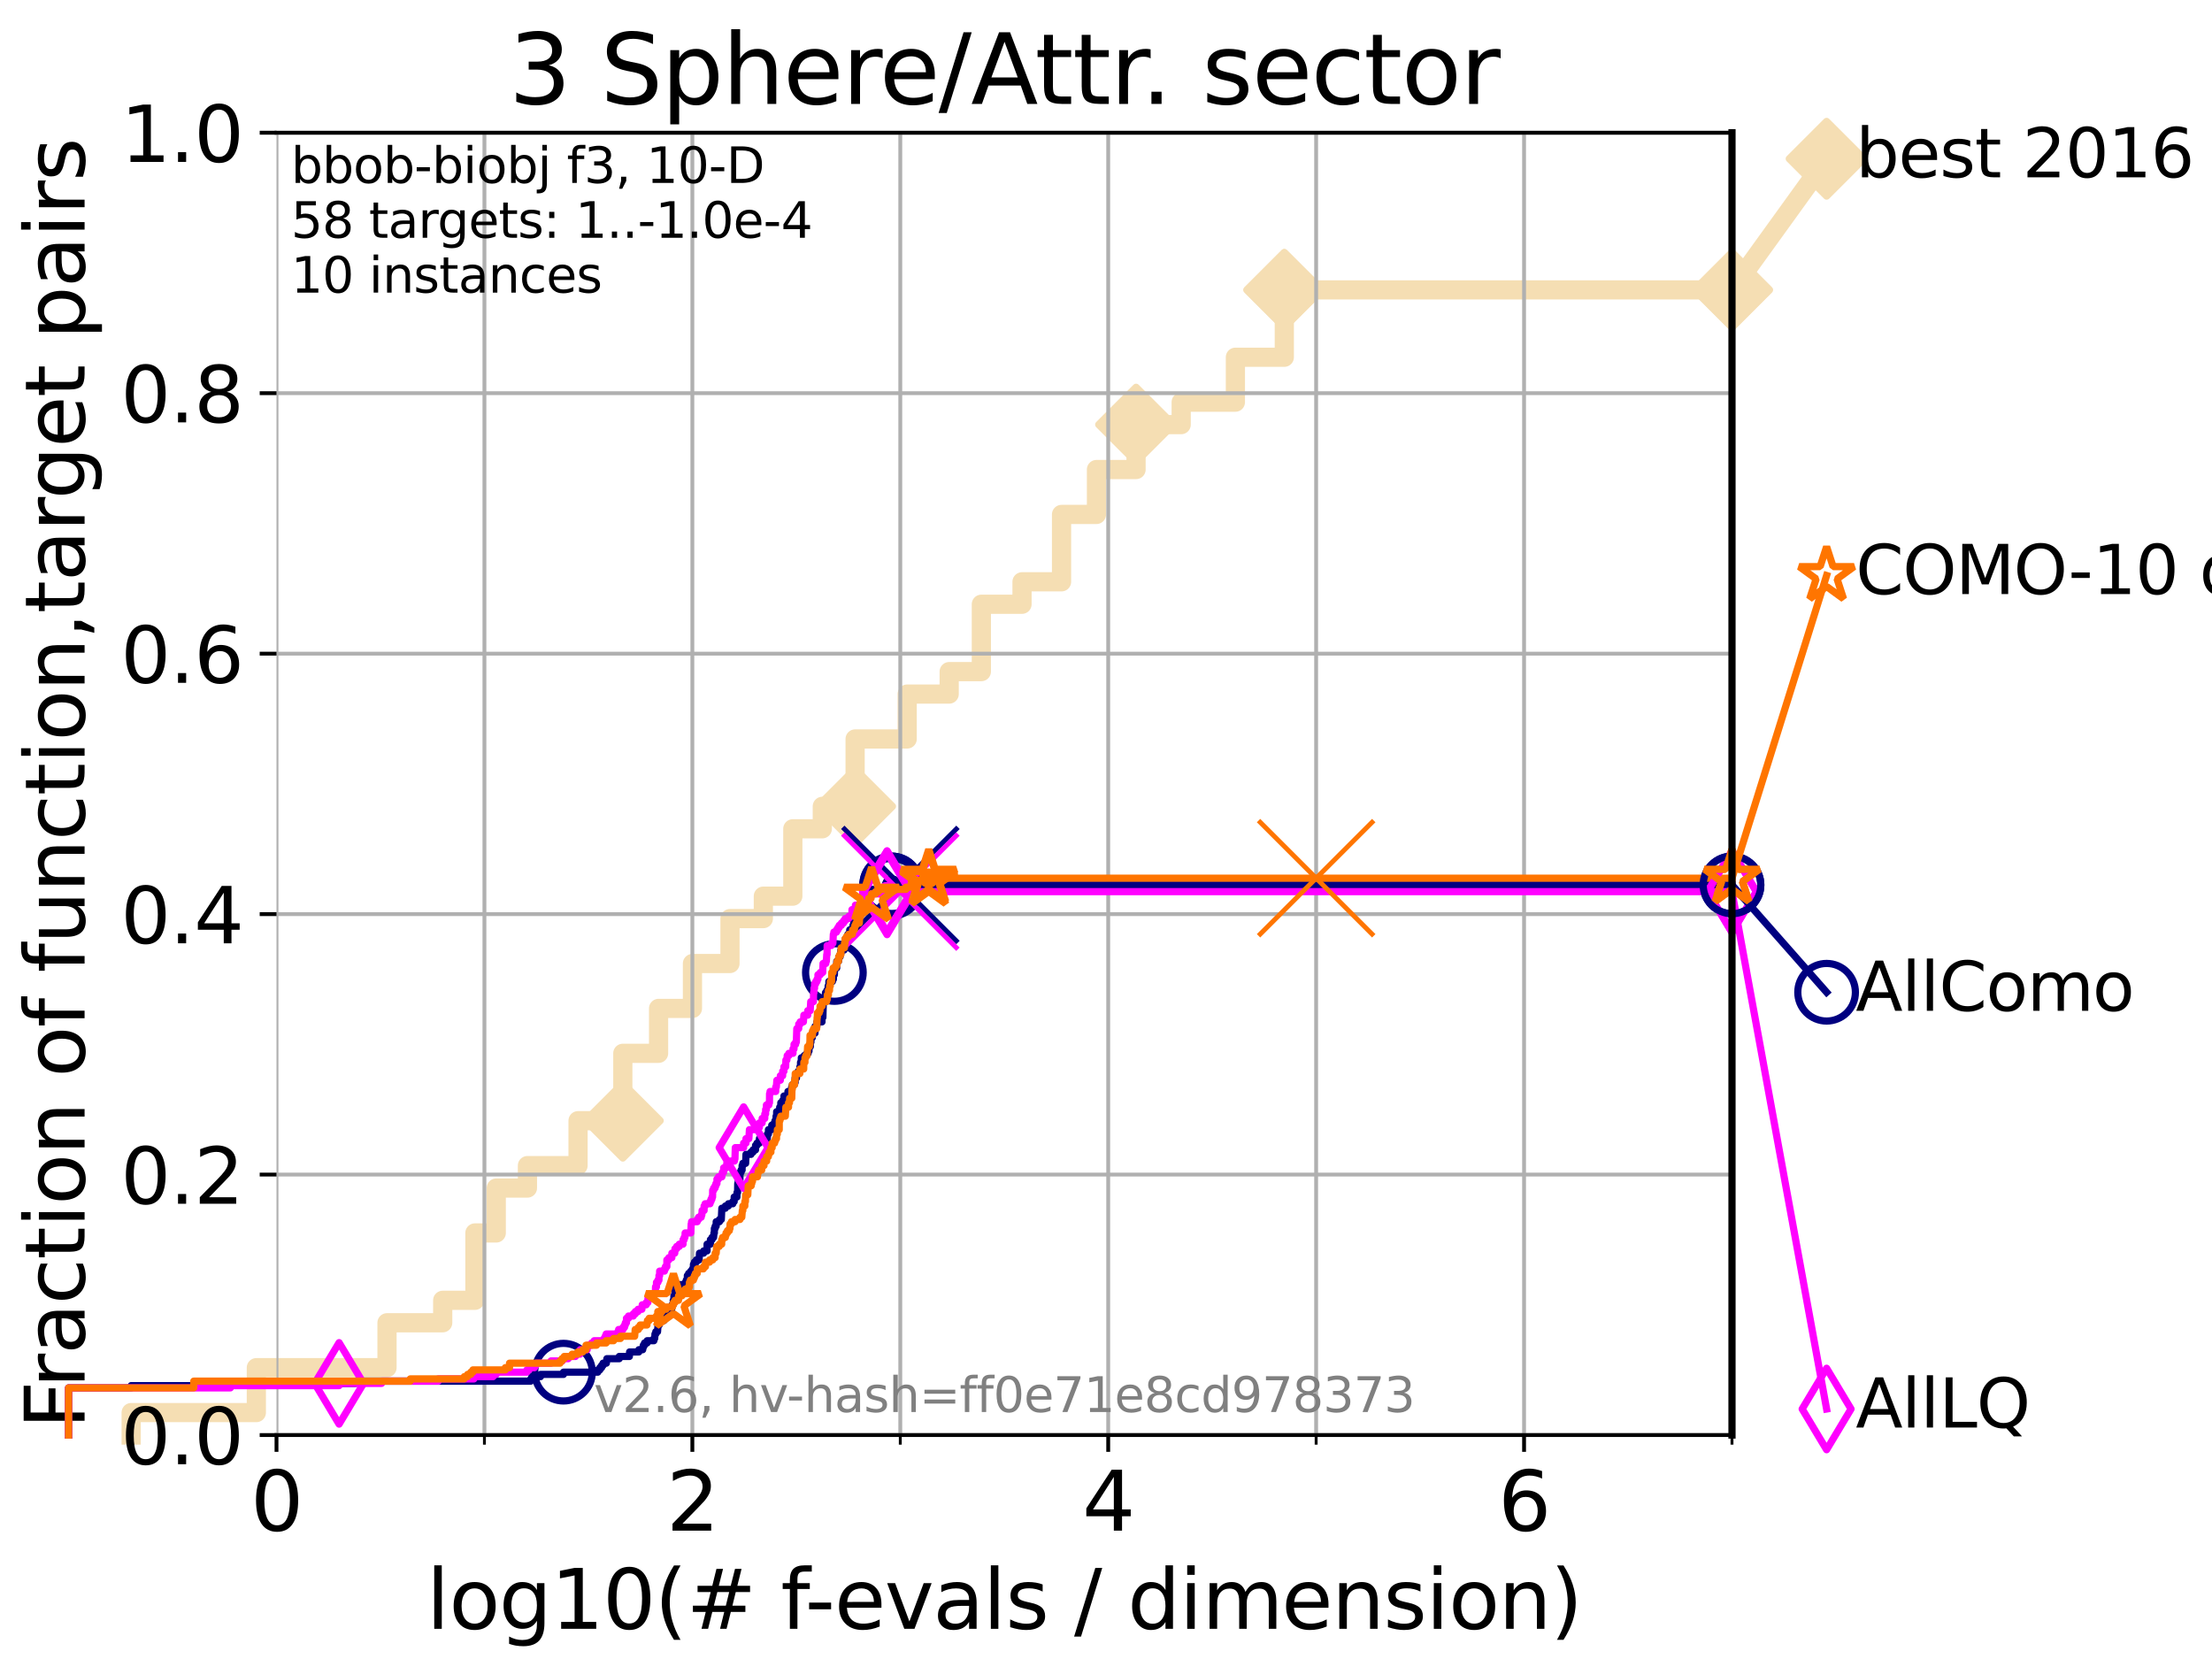 <?xml version="1.0" encoding="utf-8" standalone="no"?>
<!DOCTYPE svg PUBLIC "-//W3C//DTD SVG 1.1//EN"
  "http://www.w3.org/Graphics/SVG/1.1/DTD/svg11.dtd">
<svg xmlns:xlink="http://www.w3.org/1999/xlink" width="460.8pt" height="345.6pt" viewBox="0 0 460.8 345.6" xmlns="http://www.w3.org/2000/svg" version="1.1">
 <defs>
  <style type="text/css">*{stroke-linejoin: round; stroke-linecap: butt}</style>
 </defs>
 <g id="figure_1">
  <g id="patch_1">
   <path d="M 0 345.6 
L 460.8 345.6 
L 460.8 0 
L 0 0 
z
" style="fill: #ffffff"/>
  </g>
  <g id="axes_1">
   <g id="patch_2">
    <path d="M 57.6 298.944 
L 360.806 298.944 
L 360.806 27.648 
L 57.6 27.648 
z
" style="fill: #ffffff"/>
   </g>
   <g id="line2d_1">
    <path d="M 27.324 298.944 
L 27.324 294.266 
L 53.402 294.266 
L 53.402 284.911 
L 80.621 284.911 
L 80.621 275.556 
L 92.224 275.556 
L 92.224 270.879 
L 98.933 270.879 
L 98.933 256.846 
L 103.38 256.846 
L 103.38 247.491 
L 109.874 247.491 
L 109.874 242.814 
L 120.418 242.814 
L 120.418 233.459 
L 129.745 233.459 
L 129.745 219.426 
L 137.196 219.426 
L 137.196 210.071 
L 144.249 210.071 
L 144.249 200.716 
L 152.07 200.716 
L 152.07 191.361 
L 159.02 191.361 
L 159.02 186.684 
L 165.159 186.684 
L 165.159 172.651 
L 171.303 172.651 
L 171.303 167.974 
L 178.136 167.974 
L 178.136 153.941 
L 188.985 153.941 
L 188.985 144.586 
L 197.733 144.586 
L 197.733 139.908 
L 204.431 139.908 
L 204.431 125.876 
L 212.906 125.876 
L 212.906 121.198 
L 221.137 121.198 
L 221.137 107.166 
L 228.412 107.166 
L 228.412 97.811 
L 236.663 97.811 
L 236.663 88.456 
L 246.061 88.456 
L 246.061 83.778 
L 257.354 83.778 
L 257.354 74.423 
L 267.545 74.423 
L 267.545 60.391 
L 360.806 60.391 
" style="fill: none; stroke: #f5deb3; stroke-width: 4; stroke-linecap: square"/>
   </g>
   <g id="line2d_2">
    <defs>
     <path id="md94a7962e8" d="M -0 7.778 
L 7.778 0 
L 0 -7.778 
L -7.778 -0 
z
" style="stroke: #f5deb3; stroke-width: 1.5; stroke-linejoin: miter"/>
    </defs>
    <g>
     <use xlink:href="#md94a7962e8" x="129.745" y="233.459" style="fill: #f5deb3; stroke: #f5deb3; stroke-width: 1.5; stroke-linejoin: miter"/>
     <use xlink:href="#md94a7962e8" x="178.136" y="167.974" style="fill: #f5deb3; stroke: #f5deb3; stroke-width: 1.5; stroke-linejoin: miter"/>
     <use xlink:href="#md94a7962e8" x="236.663" y="88.456" style="fill: #f5deb3; stroke: #f5deb3; stroke-width: 1.5; stroke-linejoin: miter"/>
     <use xlink:href="#md94a7962e8" x="267.545" y="60.391" style="fill: #f5deb3; stroke: #f5deb3; stroke-width: 1.5; stroke-linejoin: miter"/>
     <use xlink:href="#md94a7962e8" x="267.545" y="60.391" style="fill: #f5deb3; stroke: #f5deb3; stroke-width: 1.5; stroke-linejoin: miter"/>
     <use xlink:href="#md94a7962e8" x="360.806" y="60.391" style="fill: #f5deb3; stroke: #f5deb3; stroke-width: 1.5; stroke-linejoin: miter"/>
    </g>
   </g>
   <g id="line2d_3">
    <path style="fill: none; stroke: #f5deb3; stroke-width: 4; stroke-linecap: square"/>
    <g/>
   </g>
   <g id="line2d_4">
    <path d="M 360.806 60.391 
L 380.515 33.074 
" style="fill: none; stroke: #f5deb3; stroke-width: 4; stroke-linecap: square"/>
    <g>
     <use xlink:href="#md94a7962e8" x="360.806" y="60.391" style="fill: #f5deb3; stroke: #f5deb3; stroke-width: 1.5; stroke-linejoin: miter"/>
     <use xlink:href="#md94a7962e8" x="380.515" y="33.074" style="fill: #f5deb3; stroke: #f5deb3; stroke-width: 1.5; stroke-linejoin: miter"/>
    </g>
   </g>
   <g id="matplotlib.axis_1">
    <g id="xtick_1">
     <g id="line2d_5">
      <path d="M 57.6 298.944 
L 57.6 27.648 
" clip-path="url(#p18b027a900)" style="fill: none; stroke: #b0b0b0; stroke-width: 0.8; stroke-linecap: square"/>
     </g>
     <g id="line2d_6">
      <defs>
       <path id="ma6024fa72b" d="M 0 0 
L 0 3.5 
" style="stroke: #000000; stroke-width: 0.8"/>
      </defs>
      <g>
       <use xlink:href="#ma6024fa72b" x="57.6" y="298.944" style="stroke: #000000; stroke-width: 0.8"/>
      </g>
     </g>
     <g id="text_1">
      <!-- 0 -->
      <g transform="translate(52.192 318.861) scale(0.17 -0.17)">
       <defs>
        <path id="DejaVuSans-30" d="M 2034 4250 
Q 1547 4250 1301 3770 
Q 1056 3291 1056 2328 
Q 1056 1369 1301 889 
Q 1547 409 2034 409 
Q 2525 409 2770 889 
Q 3016 1369 3016 2328 
Q 3016 3291 2770 3770 
Q 2525 4250 2034 4250 
z
M 2034 4750 
Q 2819 4750 3233 4129 
Q 3647 3509 3647 2328 
Q 3647 1150 3233 529 
Q 2819 -91 2034 -91 
Q 1250 -91 836 529 
Q 422 1150 422 2328 
Q 422 3509 836 4129 
Q 1250 4750 2034 4750 
z
" transform="scale(0.016)"/>
       </defs>
       <use xlink:href="#DejaVuSans-30"/>
      </g>
     </g>
    </g>
    <g id="xtick_2">
     <g id="line2d_7">
      <path d="M 144.23 298.944 
L 144.23 27.648 
" clip-path="url(#p18b027a900)" style="fill: none; stroke: #b0b0b0; stroke-width: 0.8; stroke-linecap: square"/>
     </g>
     <g id="line2d_8">
      <g>
       <use xlink:href="#ma6024fa72b" x="144.23" y="298.944" style="stroke: #000000; stroke-width: 0.8"/>
      </g>
     </g>
     <g id="text_2">
      <!-- 2 -->
      <g transform="translate(138.822 318.861) scale(0.17 -0.17)">
       <defs>
        <path id="DejaVuSans-32" d="M 1228 531 
L 3431 531 
L 3431 0 
L 469 0 
L 469 531 
Q 828 903 1448 1529 
Q 2069 2156 2228 2338 
Q 2531 2678 2651 2914 
Q 2772 3150 2772 3378 
Q 2772 3750 2511 3984 
Q 2250 4219 1831 4219 
Q 1534 4219 1204 4116 
Q 875 4013 500 3803 
L 500 4441 
Q 881 4594 1212 4672 
Q 1544 4750 1819 4750 
Q 2544 4750 2975 4387 
Q 3406 4025 3406 3419 
Q 3406 3131 3298 2873 
Q 3191 2616 2906 2266 
Q 2828 2175 2409 1742 
Q 1991 1309 1228 531 
z
" transform="scale(0.016)"/>
       </defs>
       <use xlink:href="#DejaVuSans-32"/>
      </g>
     </g>
    </g>
    <g id="xtick_3">
     <g id="line2d_9">
      <path d="M 230.861 298.944 
L 230.861 27.648 
" clip-path="url(#p18b027a900)" style="fill: none; stroke: #b0b0b0; stroke-width: 0.8; stroke-linecap: square"/>
     </g>
     <g id="line2d_10">
      <g>
       <use xlink:href="#ma6024fa72b" x="230.861" y="298.944" style="stroke: #000000; stroke-width: 0.8"/>
      </g>
     </g>
     <g id="text_3">
      <!-- 4 -->
      <g transform="translate(225.453 318.861) scale(0.17 -0.17)">
       <defs>
        <path id="DejaVuSans-34" d="M 2419 4116 
L 825 1625 
L 2419 1625 
L 2419 4116 
z
M 2253 4666 
L 3047 4666 
L 3047 1625 
L 3713 1625 
L 3713 1100 
L 3047 1100 
L 3047 0 
L 2419 0 
L 2419 1100 
L 313 1100 
L 313 1709 
L 2253 4666 
z
" transform="scale(0.016)"/>
       </defs>
       <use xlink:href="#DejaVuSans-34"/>
      </g>
     </g>
    </g>
    <g id="xtick_4">
     <g id="line2d_11">
      <path d="M 317.491 298.944 
L 317.491 27.648 
" clip-path="url(#p18b027a900)" style="fill: none; stroke: #b0b0b0; stroke-width: 0.8; stroke-linecap: square"/>
     </g>
     <g id="line2d_12">
      <g>
       <use xlink:href="#ma6024fa72b" x="317.491" y="298.944" style="stroke: #000000; stroke-width: 0.8"/>
      </g>
     </g>
     <g id="text_4">
      <!-- 6 -->
      <g transform="translate(312.083 318.861) scale(0.17 -0.17)">
       <defs>
        <path id="DejaVuSans-36" d="M 2113 2584 
Q 1688 2584 1439 2293 
Q 1191 2003 1191 1497 
Q 1191 994 1439 701 
Q 1688 409 2113 409 
Q 2538 409 2786 701 
Q 3034 994 3034 1497 
Q 3034 2003 2786 2293 
Q 2538 2584 2113 2584 
z
M 3366 4563 
L 3366 3988 
Q 3128 4100 2886 4159 
Q 2644 4219 2406 4219 
Q 1781 4219 1451 3797 
Q 1122 3375 1075 2522 
Q 1259 2794 1537 2939 
Q 1816 3084 2150 3084 
Q 2853 3084 3261 2657 
Q 3669 2231 3669 1497 
Q 3669 778 3244 343 
Q 2819 -91 2113 -91 
Q 1303 -91 875 529 
Q 447 1150 447 2328 
Q 447 3434 972 4092 
Q 1497 4750 2381 4750 
Q 2619 4750 2861 4703 
Q 3103 4656 3366 4563 
z
" transform="scale(0.016)"/>
       </defs>
       <use xlink:href="#DejaVuSans-36"/>
      </g>
     </g>
    </g>
    <g id="xtick_5">
     <g id="line2d_13">
      <path d="M 100.915 298.944 
L 100.915 27.648 
" clip-path="url(#p18b027a900)" style="fill: none; stroke: #b0b0b0; stroke-width: 0.8; stroke-linecap: square"/>
     </g>
     <g id="line2d_14">
      <defs>
       <path id="m6ef03fc5d1" d="M 0 0 
L 0 2 
" style="stroke: #000000; stroke-width: 0.6"/>
      </defs>
      <g>
       <use xlink:href="#m6ef03fc5d1" x="100.915" y="298.944" style="stroke: #000000; stroke-width: 0.6"/>
      </g>
     </g>
    </g>
    <g id="xtick_6">
     <g id="line2d_15">
      <path d="M 187.546 298.944 
L 187.546 27.648 
" clip-path="url(#p18b027a900)" style="fill: none; stroke: #b0b0b0; stroke-width: 0.8; stroke-linecap: square"/>
     </g>
     <g id="line2d_16">
      <g>
       <use xlink:href="#m6ef03fc5d1" x="187.546" y="298.944" style="stroke: #000000; stroke-width: 0.6"/>
      </g>
     </g>
    </g>
    <g id="xtick_7">
     <g id="line2d_17">
      <path d="M 274.176 298.944 
L 274.176 27.648 
" clip-path="url(#p18b027a900)" style="fill: none; stroke: #b0b0b0; stroke-width: 0.8; stroke-linecap: square"/>
     </g>
     <g id="line2d_18">
      <g>
       <use xlink:href="#m6ef03fc5d1" x="274.176" y="298.944" style="stroke: #000000; stroke-width: 0.6"/>
      </g>
     </g>
    </g>
    <g id="xtick_8">
     <g id="line2d_19">
      <path d="M 360.806 298.944 
L 360.806 27.648 
" clip-path="url(#p18b027a900)" style="fill: none; stroke: #b0b0b0; stroke-width: 0.8; stroke-linecap: square"/>
     </g>
     <g id="line2d_20">
      <g>
       <use xlink:href="#m6ef03fc5d1" x="360.806" y="298.944" style="stroke: #000000; stroke-width: 0.6"/>
      </g>
     </g>
    </g>
    <g id="text_5">
     <!-- log10(# f-evals / dimension) -->
     <g transform="translate(88.823 339.314) scale(0.17 -0.17)">
      <defs>
       <path id="DejaVuSans-6c" d="M 603 4863 
L 1178 4863 
L 1178 0 
L 603 0 
L 603 4863 
z
" transform="scale(0.016)"/>
       <path id="DejaVuSans-6f" d="M 1959 3097 
Q 1497 3097 1228 2736 
Q 959 2375 959 1747 
Q 959 1119 1226 758 
Q 1494 397 1959 397 
Q 2419 397 2687 759 
Q 2956 1122 2956 1747 
Q 2956 2369 2687 2733 
Q 2419 3097 1959 3097 
z
M 1959 3584 
Q 2709 3584 3137 3096 
Q 3566 2609 3566 1747 
Q 3566 888 3137 398 
Q 2709 -91 1959 -91 
Q 1206 -91 779 398 
Q 353 888 353 1747 
Q 353 2609 779 3096 
Q 1206 3584 1959 3584 
z
" transform="scale(0.016)"/>
       <path id="DejaVuSans-67" d="M 2906 1791 
Q 2906 2416 2648 2759 
Q 2391 3103 1925 3103 
Q 1463 3103 1205 2759 
Q 947 2416 947 1791 
Q 947 1169 1205 825 
Q 1463 481 1925 481 
Q 2391 481 2648 825 
Q 2906 1169 2906 1791 
z
M 3481 434 
Q 3481 -459 3084 -895 
Q 2688 -1331 1869 -1331 
Q 1566 -1331 1297 -1286 
Q 1028 -1241 775 -1147 
L 775 -588 
Q 1028 -725 1275 -790 
Q 1522 -856 1778 -856 
Q 2344 -856 2625 -561 
Q 2906 -266 2906 331 
L 2906 616 
Q 2728 306 2450 153 
Q 2172 0 1784 0 
Q 1141 0 747 490 
Q 353 981 353 1791 
Q 353 2603 747 3093 
Q 1141 3584 1784 3584 
Q 2172 3584 2450 3431 
Q 2728 3278 2906 2969 
L 2906 3500 
L 3481 3500 
L 3481 434 
z
" transform="scale(0.016)"/>
       <path id="DejaVuSans-31" d="M 794 531 
L 1825 531 
L 1825 4091 
L 703 3866 
L 703 4441 
L 1819 4666 
L 2450 4666 
L 2450 531 
L 3481 531 
L 3481 0 
L 794 0 
L 794 531 
z
" transform="scale(0.016)"/>
       <path id="DejaVuSans-28" d="M 1984 4856 
Q 1566 4138 1362 3434 
Q 1159 2731 1159 2009 
Q 1159 1288 1364 580 
Q 1569 -128 1984 -844 
L 1484 -844 
Q 1016 -109 783 600 
Q 550 1309 550 2009 
Q 550 2706 781 3412 
Q 1013 4119 1484 4856 
L 1984 4856 
z
" transform="scale(0.016)"/>
       <path id="DejaVuSans-23" d="M 3272 2816 
L 2363 2816 
L 2100 1772 
L 3016 1772 
L 3272 2816 
z
M 2803 4594 
L 2478 3297 
L 3391 3297 
L 3719 4594 
L 4219 4594 
L 3897 3297 
L 4872 3297 
L 4872 2816 
L 3775 2816 
L 3519 1772 
L 4513 1772 
L 4513 1294 
L 3397 1294 
L 3072 0 
L 2572 0 
L 2894 1294 
L 1978 1294 
L 1656 0 
L 1153 0 
L 1478 1294 
L 494 1294 
L 494 1772 
L 1594 1772 
L 1856 2816 
L 850 2816 
L 850 3297 
L 1978 3297 
L 2297 4594 
L 2803 4594 
z
" transform="scale(0.016)"/>
       <path id="DejaVuSans-20" transform="scale(0.016)"/>
       <path id="DejaVuSans-66" d="M 2375 4863 
L 2375 4384 
L 1825 4384 
Q 1516 4384 1395 4259 
Q 1275 4134 1275 3809 
L 1275 3500 
L 2222 3500 
L 2222 3053 
L 1275 3053 
L 1275 0 
L 697 0 
L 697 3053 
L 147 3053 
L 147 3500 
L 697 3500 
L 697 3744 
Q 697 4328 969 4595 
Q 1241 4863 1831 4863 
L 2375 4863 
z
" transform="scale(0.016)"/>
       <path id="DejaVuSans-2d" d="M 313 2009 
L 1997 2009 
L 1997 1497 
L 313 1497 
L 313 2009 
z
" transform="scale(0.016)"/>
       <path id="DejaVuSans-65" d="M 3597 1894 
L 3597 1613 
L 953 1613 
Q 991 1019 1311 708 
Q 1631 397 2203 397 
Q 2534 397 2845 478 
Q 3156 559 3463 722 
L 3463 178 
Q 3153 47 2828 -22 
Q 2503 -91 2169 -91 
Q 1331 -91 842 396 
Q 353 884 353 1716 
Q 353 2575 817 3079 
Q 1281 3584 2069 3584 
Q 2775 3584 3186 3129 
Q 3597 2675 3597 1894 
z
M 3022 2063 
Q 3016 2534 2758 2815 
Q 2500 3097 2075 3097 
Q 1594 3097 1305 2825 
Q 1016 2553 972 2059 
L 3022 2063 
z
" transform="scale(0.016)"/>
       <path id="DejaVuSans-76" d="M 191 3500 
L 800 3500 
L 1894 563 
L 2988 3500 
L 3597 3500 
L 2284 0 
L 1503 0 
L 191 3500 
z
" transform="scale(0.016)"/>
       <path id="DejaVuSans-61" d="M 2194 1759 
Q 1497 1759 1228 1600 
Q 959 1441 959 1056 
Q 959 750 1161 570 
Q 1363 391 1709 391 
Q 2188 391 2477 730 
Q 2766 1069 2766 1631 
L 2766 1759 
L 2194 1759 
z
M 3341 1997 
L 3341 0 
L 2766 0 
L 2766 531 
Q 2569 213 2275 61 
Q 1981 -91 1556 -91 
Q 1019 -91 701 211 
Q 384 513 384 1019 
Q 384 1609 779 1909 
Q 1175 2209 1959 2209 
L 2766 2209 
L 2766 2266 
Q 2766 2663 2505 2880 
Q 2244 3097 1772 3097 
Q 1472 3097 1187 3025 
Q 903 2953 641 2809 
L 641 3341 
Q 956 3463 1253 3523 
Q 1550 3584 1831 3584 
Q 2591 3584 2966 3190 
Q 3341 2797 3341 1997 
z
" transform="scale(0.016)"/>
       <path id="DejaVuSans-73" d="M 2834 3397 
L 2834 2853 
Q 2591 2978 2328 3040 
Q 2066 3103 1784 3103 
Q 1356 3103 1142 2972 
Q 928 2841 928 2578 
Q 928 2378 1081 2264 
Q 1234 2150 1697 2047 
L 1894 2003 
Q 2506 1872 2764 1633 
Q 3022 1394 3022 966 
Q 3022 478 2636 193 
Q 2250 -91 1575 -91 
Q 1294 -91 989 -36 
Q 684 19 347 128 
L 347 722 
Q 666 556 975 473 
Q 1284 391 1588 391 
Q 1994 391 2212 530 
Q 2431 669 2431 922 
Q 2431 1156 2273 1281 
Q 2116 1406 1581 1522 
L 1381 1569 
Q 847 1681 609 1914 
Q 372 2147 372 2553 
Q 372 3047 722 3315 
Q 1072 3584 1716 3584 
Q 2034 3584 2315 3537 
Q 2597 3491 2834 3397 
z
" transform="scale(0.016)"/>
       <path id="DejaVuSans-2f" d="M 1625 4666 
L 2156 4666 
L 531 -594 
L 0 -594 
L 1625 4666 
z
" transform="scale(0.016)"/>
       <path id="DejaVuSans-64" d="M 2906 2969 
L 2906 4863 
L 3481 4863 
L 3481 0 
L 2906 0 
L 2906 525 
Q 2725 213 2448 61 
Q 2172 -91 1784 -91 
Q 1150 -91 751 415 
Q 353 922 353 1747 
Q 353 2572 751 3078 
Q 1150 3584 1784 3584 
Q 2172 3584 2448 3432 
Q 2725 3281 2906 2969 
z
M 947 1747 
Q 947 1113 1208 752 
Q 1469 391 1925 391 
Q 2381 391 2643 752 
Q 2906 1113 2906 1747 
Q 2906 2381 2643 2742 
Q 2381 3103 1925 3103 
Q 1469 3103 1208 2742 
Q 947 2381 947 1747 
z
" transform="scale(0.016)"/>
       <path id="DejaVuSans-69" d="M 603 3500 
L 1178 3500 
L 1178 0 
L 603 0 
L 603 3500 
z
M 603 4863 
L 1178 4863 
L 1178 4134 
L 603 4134 
L 603 4863 
z
" transform="scale(0.016)"/>
       <path id="DejaVuSans-6d" d="M 3328 2828 
Q 3544 3216 3844 3400 
Q 4144 3584 4550 3584 
Q 5097 3584 5394 3201 
Q 5691 2819 5691 2113 
L 5691 0 
L 5113 0 
L 5113 2094 
Q 5113 2597 4934 2840 
Q 4756 3084 4391 3084 
Q 3944 3084 3684 2787 
Q 3425 2491 3425 1978 
L 3425 0 
L 2847 0 
L 2847 2094 
Q 2847 2600 2669 2842 
Q 2491 3084 2119 3084 
Q 1678 3084 1418 2786 
Q 1159 2488 1159 1978 
L 1159 0 
L 581 0 
L 581 3500 
L 1159 3500 
L 1159 2956 
Q 1356 3278 1631 3431 
Q 1906 3584 2284 3584 
Q 2666 3584 2933 3390 
Q 3200 3197 3328 2828 
z
" transform="scale(0.016)"/>
       <path id="DejaVuSans-6e" d="M 3513 2113 
L 3513 0 
L 2938 0 
L 2938 2094 
Q 2938 2591 2744 2837 
Q 2550 3084 2163 3084 
Q 1697 3084 1428 2787 
Q 1159 2491 1159 1978 
L 1159 0 
L 581 0 
L 581 3500 
L 1159 3500 
L 1159 2956 
Q 1366 3272 1645 3428 
Q 1925 3584 2291 3584 
Q 2894 3584 3203 3211 
Q 3513 2838 3513 2113 
z
" transform="scale(0.016)"/>
       <path id="DejaVuSans-29" d="M 513 4856 
L 1013 4856 
Q 1481 4119 1714 3412 
Q 1947 2706 1947 2009 
Q 1947 1309 1714 600 
Q 1481 -109 1013 -844 
L 513 -844 
Q 928 -128 1133 580 
Q 1338 1288 1338 2009 
Q 1338 2731 1133 3434 
Q 928 4138 513 4856 
z
" transform="scale(0.016)"/>
      </defs>
      <use xlink:href="#DejaVuSans-6c"/>
      <use xlink:href="#DejaVuSans-6f" x="27.783"/>
      <use xlink:href="#DejaVuSans-67" x="88.965"/>
      <use xlink:href="#DejaVuSans-31" x="152.441"/>
      <use xlink:href="#DejaVuSans-30" x="216.064"/>
      <use xlink:href="#DejaVuSans-28" x="279.688"/>
      <use xlink:href="#DejaVuSans-23" x="318.701"/>
      <use xlink:href="#DejaVuSans-20" x="402.49"/>
      <use xlink:href="#DejaVuSans-66" x="434.277"/>
      <use xlink:href="#DejaVuSans-2d" x="463.982"/>
      <use xlink:href="#DejaVuSans-65" x="500.066"/>
      <use xlink:href="#DejaVuSans-76" x="561.59"/>
      <use xlink:href="#DejaVuSans-61" x="620.77"/>
      <use xlink:href="#DejaVuSans-6c" x="682.049"/>
      <use xlink:href="#DejaVuSans-73" x="709.832"/>
      <use xlink:href="#DejaVuSans-20" x="761.932"/>
      <use xlink:href="#DejaVuSans-2f" x="793.719"/>
      <use xlink:href="#DejaVuSans-20" x="827.41"/>
      <use xlink:href="#DejaVuSans-64" x="859.197"/>
      <use xlink:href="#DejaVuSans-69" x="922.674"/>
      <use xlink:href="#DejaVuSans-6d" x="950.457"/>
      <use xlink:href="#DejaVuSans-65" x="1047.869"/>
      <use xlink:href="#DejaVuSans-6e" x="1109.393"/>
      <use xlink:href="#DejaVuSans-73" x="1172.771"/>
      <use xlink:href="#DejaVuSans-69" x="1224.871"/>
      <use xlink:href="#DejaVuSans-6f" x="1252.654"/>
      <use xlink:href="#DejaVuSans-6e" x="1313.836"/>
      <use xlink:href="#DejaVuSans-29" x="1377.215"/>
     </g>
    </g>
   </g>
   <g id="matplotlib.axis_2">
    <g id="ytick_1">
     <g id="line2d_21">
      <path d="M 57.6 298.944 
L 360.806 298.944 
" clip-path="url(#p18b027a900)" style="fill: none; stroke: #b0b0b0; stroke-width: 0.8; stroke-linecap: square"/>
     </g>
     <g id="line2d_22">
      <defs>
       <path id="m49861223d2" d="M 0 0 
L -3.5 0 
" style="stroke: #000000; stroke-width: 0.8"/>
      </defs>
      <g>
       <use xlink:href="#m49861223d2" x="57.6" y="298.944" style="stroke: #000000; stroke-width: 0.8"/>
      </g>
     </g>
     <g id="text_6">
      <!-- 0.0 -->
      <g transform="translate(25.155 305.023) scale(0.16 -0.16)">
       <defs>
        <path id="DejaVuSans-2e" d="M 684 794 
L 1344 794 
L 1344 0 
L 684 0 
L 684 794 
z
" transform="scale(0.016)"/>
       </defs>
       <use xlink:href="#DejaVuSans-30"/>
       <use xlink:href="#DejaVuSans-2e" x="63.623"/>
       <use xlink:href="#DejaVuSans-30" x="95.41"/>
      </g>
     </g>
    </g>
    <g id="ytick_2">
     <g id="line2d_23">
      <path d="M 57.6 244.685 
L 360.806 244.685 
" clip-path="url(#p18b027a900)" style="fill: none; stroke: #b0b0b0; stroke-width: 0.8; stroke-linecap: square"/>
     </g>
     <g id="line2d_24">
      <g>
       <use xlink:href="#m49861223d2" x="57.6" y="244.685" style="stroke: #000000; stroke-width: 0.8"/>
      </g>
     </g>
     <g id="text_7">
      <!-- 0.2 -->
      <g transform="translate(25.155 250.764) scale(0.16 -0.16)">
       <use xlink:href="#DejaVuSans-30"/>
       <use xlink:href="#DejaVuSans-2e" x="63.623"/>
       <use xlink:href="#DejaVuSans-32" x="95.41"/>
      </g>
     </g>
    </g>
    <g id="ytick_3">
     <g id="line2d_25">
      <path d="M 57.6 190.426 
L 360.806 190.426 
" clip-path="url(#p18b027a900)" style="fill: none; stroke: #b0b0b0; stroke-width: 0.8; stroke-linecap: square"/>
     </g>
     <g id="line2d_26">
      <g>
       <use xlink:href="#m49861223d2" x="57.6" y="190.426" style="stroke: #000000; stroke-width: 0.8"/>
      </g>
     </g>
     <g id="text_8">
      <!-- 0.4 -->
      <g transform="translate(25.155 196.504) scale(0.16 -0.16)">
       <use xlink:href="#DejaVuSans-30"/>
       <use xlink:href="#DejaVuSans-2e" x="63.623"/>
       <use xlink:href="#DejaVuSans-34" x="95.41"/>
      </g>
     </g>
    </g>
    <g id="ytick_4">
     <g id="line2d_27">
      <path d="M 57.6 136.166 
L 360.806 136.166 
" clip-path="url(#p18b027a900)" style="fill: none; stroke: #b0b0b0; stroke-width: 0.8; stroke-linecap: square"/>
     </g>
     <g id="line2d_28">
      <g>
       <use xlink:href="#m49861223d2" x="57.6" y="136.166" style="stroke: #000000; stroke-width: 0.8"/>
      </g>
     </g>
     <g id="text_9">
      <!-- 0.6 -->
      <g transform="translate(25.155 142.245) scale(0.16 -0.16)">
       <use xlink:href="#DejaVuSans-30"/>
       <use xlink:href="#DejaVuSans-2e" x="63.623"/>
       <use xlink:href="#DejaVuSans-36" x="95.41"/>
      </g>
     </g>
    </g>
    <g id="ytick_5">
     <g id="line2d_29">
      <path d="M 57.6 81.907 
L 360.806 81.907 
" clip-path="url(#p18b027a900)" style="fill: none; stroke: #b0b0b0; stroke-width: 0.8; stroke-linecap: square"/>
     </g>
     <g id="line2d_30">
      <g>
       <use xlink:href="#m49861223d2" x="57.6" y="81.907" style="stroke: #000000; stroke-width: 0.8"/>
      </g>
     </g>
     <g id="text_10">
      <!-- 0.8 -->
      <g transform="translate(25.155 87.986) scale(0.16 -0.16)">
       <defs>
        <path id="DejaVuSans-38" d="M 2034 2216 
Q 1584 2216 1326 1975 
Q 1069 1734 1069 1313 
Q 1069 891 1326 650 
Q 1584 409 2034 409 
Q 2484 409 2743 651 
Q 3003 894 3003 1313 
Q 3003 1734 2745 1975 
Q 2488 2216 2034 2216 
z
M 1403 2484 
Q 997 2584 770 2862 
Q 544 3141 544 3541 
Q 544 4100 942 4425 
Q 1341 4750 2034 4750 
Q 2731 4750 3128 4425 
Q 3525 4100 3525 3541 
Q 3525 3141 3298 2862 
Q 3072 2584 2669 2484 
Q 3125 2378 3379 2068 
Q 3634 1759 3634 1313 
Q 3634 634 3220 271 
Q 2806 -91 2034 -91 
Q 1263 -91 848 271 
Q 434 634 434 1313 
Q 434 1759 690 2068 
Q 947 2378 1403 2484 
z
M 1172 3481 
Q 1172 3119 1398 2916 
Q 1625 2713 2034 2713 
Q 2441 2713 2670 2916 
Q 2900 3119 2900 3481 
Q 2900 3844 2670 4047 
Q 2441 4250 2034 4250 
Q 1625 4250 1398 4047 
Q 1172 3844 1172 3481 
z
" transform="scale(0.016)"/>
       </defs>
       <use xlink:href="#DejaVuSans-30"/>
       <use xlink:href="#DejaVuSans-2e" x="63.623"/>
       <use xlink:href="#DejaVuSans-38" x="95.41"/>
      </g>
     </g>
    </g>
    <g id="ytick_6">
     <g id="line2d_31">
      <path d="M 57.6 27.648 
L 360.806 27.648 
" clip-path="url(#p18b027a900)" style="fill: none; stroke: #b0b0b0; stroke-width: 0.8; stroke-linecap: square"/>
     </g>
     <g id="line2d_32">
      <g>
       <use xlink:href="#m49861223d2" x="57.6" y="27.648" style="stroke: #000000; stroke-width: 0.8"/>
      </g>
     </g>
     <g id="text_11">
      <!-- 1.0 -->
      <g transform="translate(25.155 33.727) scale(0.16 -0.16)">
       <use xlink:href="#DejaVuSans-31"/>
       <use xlink:href="#DejaVuSans-2e" x="63.623"/>
       <use xlink:href="#DejaVuSans-30" x="95.41"/>
      </g>
     </g>
    </g>
    <g id="text_12">
     <!-- Fraction of function,target pairs -->
     <g transform="translate(17.62 297.681) rotate(-90) scale(0.17 -0.17)">
      <defs>
       <path id="DejaVuSans-46" d="M 628 4666 
L 3309 4666 
L 3309 4134 
L 1259 4134 
L 1259 2759 
L 3109 2759 
L 3109 2228 
L 1259 2228 
L 1259 0 
L 628 0 
L 628 4666 
z
" transform="scale(0.016)"/>
       <path id="DejaVuSans-72" d="M 2631 2963 
Q 2534 3019 2420 3045 
Q 2306 3072 2169 3072 
Q 1681 3072 1420 2755 
Q 1159 2438 1159 1844 
L 1159 0 
L 581 0 
L 581 3500 
L 1159 3500 
L 1159 2956 
Q 1341 3275 1631 3429 
Q 1922 3584 2338 3584 
Q 2397 3584 2469 3576 
Q 2541 3569 2628 3553 
L 2631 2963 
z
" transform="scale(0.016)"/>
       <path id="DejaVuSans-63" d="M 3122 3366 
L 3122 2828 
Q 2878 2963 2633 3030 
Q 2388 3097 2138 3097 
Q 1578 3097 1268 2742 
Q 959 2388 959 1747 
Q 959 1106 1268 751 
Q 1578 397 2138 397 
Q 2388 397 2633 464 
Q 2878 531 3122 666 
L 3122 134 
Q 2881 22 2623 -34 
Q 2366 -91 2075 -91 
Q 1284 -91 818 406 
Q 353 903 353 1747 
Q 353 2603 823 3093 
Q 1294 3584 2113 3584 
Q 2378 3584 2631 3529 
Q 2884 3475 3122 3366 
z
" transform="scale(0.016)"/>
       <path id="DejaVuSans-74" d="M 1172 4494 
L 1172 3500 
L 2356 3500 
L 2356 3053 
L 1172 3053 
L 1172 1153 
Q 1172 725 1289 603 
Q 1406 481 1766 481 
L 2356 481 
L 2356 0 
L 1766 0 
Q 1100 0 847 248 
Q 594 497 594 1153 
L 594 3053 
L 172 3053 
L 172 3500 
L 594 3500 
L 594 4494 
L 1172 4494 
z
" transform="scale(0.016)"/>
       <path id="DejaVuSans-75" d="M 544 1381 
L 544 3500 
L 1119 3500 
L 1119 1403 
Q 1119 906 1312 657 
Q 1506 409 1894 409 
Q 2359 409 2629 706 
Q 2900 1003 2900 1516 
L 2900 3500 
L 3475 3500 
L 3475 0 
L 2900 0 
L 2900 538 
Q 2691 219 2414 64 
Q 2138 -91 1772 -91 
Q 1169 -91 856 284 
Q 544 659 544 1381 
z
M 1991 3584 
L 1991 3584 
z
" transform="scale(0.016)"/>
       <path id="DejaVuSans-2c" d="M 750 794 
L 1409 794 
L 1409 256 
L 897 -744 
L 494 -744 
L 750 256 
L 750 794 
z
" transform="scale(0.016)"/>
       <path id="DejaVuSans-70" d="M 1159 525 
L 1159 -1331 
L 581 -1331 
L 581 3500 
L 1159 3500 
L 1159 2969 
Q 1341 3281 1617 3432 
Q 1894 3584 2278 3584 
Q 2916 3584 3314 3078 
Q 3713 2572 3713 1747 
Q 3713 922 3314 415 
Q 2916 -91 2278 -91 
Q 1894 -91 1617 61 
Q 1341 213 1159 525 
z
M 3116 1747 
Q 3116 2381 2855 2742 
Q 2594 3103 2138 3103 
Q 1681 3103 1420 2742 
Q 1159 2381 1159 1747 
Q 1159 1113 1420 752 
Q 1681 391 2138 391 
Q 2594 391 2855 752 
Q 3116 1113 3116 1747 
z
" transform="scale(0.016)"/>
      </defs>
      <use xlink:href="#DejaVuSans-46"/>
      <use xlink:href="#DejaVuSans-72" x="50.27"/>
      <use xlink:href="#DejaVuSans-61" x="91.383"/>
      <use xlink:href="#DejaVuSans-63" x="152.662"/>
      <use xlink:href="#DejaVuSans-74" x="207.643"/>
      <use xlink:href="#DejaVuSans-69" x="246.852"/>
      <use xlink:href="#DejaVuSans-6f" x="274.635"/>
      <use xlink:href="#DejaVuSans-6e" x="335.816"/>
      <use xlink:href="#DejaVuSans-20" x="399.195"/>
      <use xlink:href="#DejaVuSans-6f" x="430.982"/>
      <use xlink:href="#DejaVuSans-66" x="492.164"/>
      <use xlink:href="#DejaVuSans-20" x="527.369"/>
      <use xlink:href="#DejaVuSans-66" x="559.156"/>
      <use xlink:href="#DejaVuSans-75" x="594.361"/>
      <use xlink:href="#DejaVuSans-6e" x="657.74"/>
      <use xlink:href="#DejaVuSans-63" x="721.119"/>
      <use xlink:href="#DejaVuSans-74" x="776.1"/>
      <use xlink:href="#DejaVuSans-69" x="815.309"/>
      <use xlink:href="#DejaVuSans-6f" x="843.092"/>
      <use xlink:href="#DejaVuSans-6e" x="904.273"/>
      <use xlink:href="#DejaVuSans-2c" x="967.652"/>
      <use xlink:href="#DejaVuSans-74" x="999.439"/>
      <use xlink:href="#DejaVuSans-61" x="1038.648"/>
      <use xlink:href="#DejaVuSans-72" x="1099.928"/>
      <use xlink:href="#DejaVuSans-67" x="1139.291"/>
      <use xlink:href="#DejaVuSans-65" x="1202.768"/>
      <use xlink:href="#DejaVuSans-74" x="1264.291"/>
      <use xlink:href="#DejaVuSans-20" x="1303.5"/>
      <use xlink:href="#DejaVuSans-70" x="1335.287"/>
      <use xlink:href="#DejaVuSans-61" x="1398.764"/>
      <use xlink:href="#DejaVuSans-69" x="1460.043"/>
      <use xlink:href="#DejaVuSans-72" x="1487.826"/>
      <use xlink:href="#DejaVuSans-73" x="1528.939"/>
     </g>
    </g>
   </g>
   <g id="line2d_33">
    <defs>
     <path id="m1c677341a8" d="M 0 1.5 
C 0.398 1.5 0.779 1.342 1.061 1.061 
C 1.342 0.779 1.5 0.398 1.5 0 
C 1.5 -0.398 1.342 -0.779 1.061 -1.061 
C 0.779 -1.342 0.398 -1.5 0 -1.5 
C -0.398 -1.5 -0.779 -1.342 -1.061 -1.061 
C -1.342 -0.779 -1.5 -0.398 -1.5 0 
C -1.5 0.398 -1.342 0.779 -1.061 1.061 
C -0.779 1.342 -0.398 1.5 0 1.5 
z
" style="stroke: #f5deb3"/>
    </defs>
    <g>
     <use xlink:href="#m1c677341a8" x="267.545" y="60.391" style="fill: #f5deb3; stroke: #f5deb3"/>
     <use xlink:href="#m1c677341a8" x="267.545" y="60.391" style="fill: #f5deb3; stroke: #f5deb3"/>
    </g>
   </g>
   <g id="line2d_34">
    <defs>
     <path id="m7c0178f640" d="M 0 1.5 
C 0.398 1.5 0.779 1.342 1.061 1.061 
C 1.342 0.779 1.5 0.398 1.5 0 
C 1.5 -0.398 1.342 -0.779 1.061 -1.061 
C 0.779 -1.342 0.398 -1.5 0 -1.5 
C -0.398 -1.5 -0.779 -1.342 -1.061 -1.061 
C -1.342 -0.779 -1.5 -0.398 -1.5 0 
C -1.5 0.398 -1.342 0.779 -1.061 1.061 
C -0.779 1.342 -0.398 1.5 0 1.5 
z
" style="stroke: #000080"/>
    </defs>
    <g>
     <use xlink:href="#m7c0178f640" x="185.759" y="184.345" style="fill: #000080; stroke: #000080"/>
     <use xlink:href="#m7c0178f640" x="185.759" y="184.345" style="fill: #000080; stroke: #000080"/>
    </g>
   </g>
   <g id="line2d_35">
    <path d="M 14.285 298.944 
L 14.285 289.121 
L 27.324 289.121 
L 27.324 288.653 
L 40.363 288.653 
L 40.363 288.186 
L 74.069 288.186 
L 74.069 287.718 
L 110.562 287.718 
L 110.562 287.25 
L 110.786 287.25 
L 110.786 286.782 
L 112.589 286.782 
L 112.589 286.315 
L 117.384 286.315 
L 117.384 285.847 
L 124.535 285.847 
L 124.535 285.379 
L 124.959 285.379 
L 124.959 284.911 
L 125.322 284.911 
L 125.322 284.444 
L 125.628 284.444 
L 125.628 283.976 
L 126.323 283.976 
L 126.421 283.04 
L 128.999 283.04 
L 128.999 282.573 
L 131.116 282.573 
L 131.154 281.637 
L 133.086 281.637 
L 133.086 281.169 
L 133.886 281.169 
L 133.886 280.702 
L 134.016 280.702 
L 134.016 280.234 
L 134.273 280.234 
L 134.273 279.766 
L 134.808 279.766 
L 134.808 279.298 
L 136.213 279.298 
L 136.213 278.831 
L 136.385 278.831 
L 136.442 277.895 
L 136.612 277.895 
L 136.612 277.427 
L 136.975 277.427 
L 137.086 276.024 
L 137.332 276.024 
L 137.332 275.089 
L 138.336 275.089 
L 138.336 274.621 
L 138.49 274.621 
L 138.49 273.685 
L 138.794 273.685 
L 138.794 272.75 
L 139.915 272.75 
L 140.009 271.814 
L 140.243 271.814 
L 140.243 270.879 
L 140.382 270.879 
L 140.382 269.943 
L 140.543 269.943 
L 140.634 268.54 
L 140.725 268.54 
L 140.816 267.605 
L 142.764 267.605 
L 142.764 267.137 
L 142.966 267.137 
L 142.966 266.669 
L 143.186 266.669 
L 143.186 265.734 
L 143.462 265.734 
L 143.462 265.266 
L 143.908 265.266 
L 143.908 264.798 
L 144.249 264.798 
L 144.249 264.33 
L 144.455 264.33 
L 144.455 263.395 
L 144.658 263.395 
L 144.658 262.927 
L 145.058 262.927 
L 145.058 262.459 
L 145.643 262.459 
L 145.713 261.056 
L 146.579 261.056 
L 146.579 260.588 
L 147.296 260.588 
L 147.296 259.185 
L 147.987 259.185 
L 147.987 258.25 
L 148.322 258.25 
L 148.322 257.782 
L 148.652 257.782 
L 148.727 256.846 
L 148.815 256.846 
L 148.815 255.911 
L 148.977 255.911 
L 148.977 255.443 
L 149.195 255.443 
L 149.195 254.508 
L 149.876 254.508 
L 149.876 254.04 
L 150.262 254.04 
L 150.371 251.701 
L 151.103 251.701 
L 151.103 251.233 
L 151.732 251.233 
L 151.732 250.766 
L 152.656 250.766 
L 152.656 250.298 
L 152.942 250.298 
L 152.942 249.362 
L 153.513 249.362 
L 153.525 248.427 
L 153.651 248.427 
L 153.685 246.556 
L 153.776 246.556 
L 153.776 246.088 
L 154.124 246.088 
L 154.168 244.217 
L 154.378 244.217 
L 154.378 243.749 
L 154.596 243.749 
L 154.596 242.814 
L 154.747 242.814 
L 154.747 242.346 
L 155.329 242.346 
L 155.402 240.475 
L 156.443 240.475 
L 156.443 240.007 
L 156.87 240.007 
L 156.87 239.54 
L 157.391 239.54 
L 157.391 238.604 
L 157.697 238.604 
L 157.697 238.136 
L 158.196 238.136 
L 158.196 237.201 
L 159.85 237.201 
L 159.85 236.265 
L 160.078 236.265 
L 160.078 235.33 
L 160.754 235.33 
L 160.77 234.394 
L 161.278 234.394 
L 161.278 233.927 
L 161.445 233.927 
L 161.445 233.459 
L 161.669 233.459 
L 161.669 232.523 
L 161.788 232.523 
L 161.788 231.588 
L 162.421 231.588 
L 162.421 230.652 
L 162.655 230.652 
L 162.655 229.717 
L 163.047 229.717 
L 163.047 229.249 
L 163.315 229.249 
L 163.315 228.313 
L 164.142 228.313 
L 164.142 227.378 
L 164.916 227.378 
L 164.916 226.442 
L 165.053 226.442 
L 165.053 225.975 
L 165.465 225.975 
L 165.465 225.507 
L 165.635 225.507 
L 165.635 224.571 
L 165.922 224.571 
L 165.922 223.636 
L 166.281 223.636 
L 166.281 223.168 
L 166.627 223.168 
L 166.627 222.233 
L 166.764 222.233 
L 166.764 221.297 
L 166.928 221.297 
L 166.928 220.362 
L 167.542 220.362 
L 167.542 219.894 
L 168.058 219.894 
L 168.058 219.426 
L 168.353 219.426 
L 168.353 218.958 
L 168.529 218.958 
L 168.529 218.023 
L 168.812 218.023 
L 168.812 217.087 
L 168.933 217.087 
L 168.933 216.152 
L 169.225 216.152 
L 169.225 215.216 
L 169.784 215.216 
L 169.789 213.813 
L 170.172 213.813 
L 170.172 212.878 
L 171.236 212.878 
L 171.236 211.942 
L 171.423 211.942 
L 171.515 208.668 
L 171.951 208.668 
L 171.96 206.797 
L 172.242 206.797 
L 172.242 206.329 
L 172.491 206.329 
L 172.52 205.394 
L 172.67 205.394 
L 172.67 204.458 
L 173.418 204.458 
L 173.418 203.99 
L 173.609 203.99 
L 173.609 203.055 
L 173.817 203.055 
L 173.863 201.652 
L 174.302 201.652 
L 174.31 200.248 
L 174.69 200.248 
L 174.749 199.313 
L 175.008 199.313 
L 175.008 198.845 
L 175.132 198.845 
L 175.175 197.91 
L 175.835 197.91 
L 175.926 196.506 
L 176.103 196.506 
L 176.103 195.571 
L 176.635 195.571 
L 176.635 194.635 
L 177.014 194.635 
L 177.014 193.7 
L 177.607 193.7 
L 177.687 192.764 
L 177.823 192.764 
L 177.93 191.361 
L 178.089 191.361 
L 178.089 190.426 
L 178.361 190.426 
L 178.361 189.958 
L 178.532 189.958 
L 178.532 189.49 
L 178.755 189.49 
L 178.755 189.022 
L 179.215 189.022 
L 179.215 188.555 
L 179.669 188.555 
L 179.669 188.087 
L 179.846 188.087 
L 179.86 187.151 
L 180.054 187.151 
L 180.054 186.684 
L 181.182 186.684 
L 181.274 185.28 
L 184.117 185.28 
L 184.117 184.813 
L 185.759 184.813 
L 185.759 184.345 
L 360.806 184.345 
L 360.806 184.345 
" style="fill: none; stroke: #000080; stroke-width: 1.5; stroke-linecap: square"/>
   </g>
   <g id="line2d_36">
    <defs>
     <path id="m06c81adeb9" d="M 0 6 
C 1.591 6 3.117 5.368 4.243 4.243 
C 5.368 3.117 6 1.591 6 0 
C 6 -1.591 5.368 -3.117 4.243 -4.243 
C 3.117 -5.368 1.591 -6 0 -6 
C -1.591 -6 -3.117 -5.368 -4.243 -4.243 
C -5.368 -3.117 -6 -1.591 -6 0 
C -6 1.591 -5.368 3.117 -4.243 4.243 
C -3.117 5.368 -1.591 6 0 6 
z
" style="stroke: #000080; stroke-width: 1.5"/>
    </defs>
    <g>
     <use xlink:href="#m06c81adeb9" x="117.384" y="285.847" style="fill-opacity: 0; stroke: #000080; stroke-width: 1.5"/>
     <use xlink:href="#m06c81adeb9" x="173.817" y="202.587" style="fill-opacity: 0; stroke: #000080; stroke-width: 1.5"/>
     <use xlink:href="#m06c81adeb9" x="185.759" y="184.813" style="fill-opacity: 0; stroke: #000080; stroke-width: 1.5"/>
     <use xlink:href="#m06c81adeb9" x="185.759" y="184.345" style="fill-opacity: 0; stroke: #000080; stroke-width: 1.5"/>
     <use xlink:href="#m06c81adeb9" x="185.759" y="184.345" style="fill-opacity: 0; stroke: #000080; stroke-width: 1.5"/>
     <use xlink:href="#m06c81adeb9" x="360.806" y="184.345" style="fill-opacity: 0; stroke: #000080; stroke-width: 1.5"/>
    </g>
   </g>
   <g id="line2d_37">
    <path style="fill: none; stroke: #000080; stroke-width: 1.5; stroke-linecap: square"/>
    <g/>
   </g>
   <g id="line2d_38">
    <path d="M 187.563 184.345 
" clip-path="url(#p18b027a900)" style="fill: none; stroke: #000080; stroke-width: 1.5; stroke-linecap: square"/>
    <defs>
     <path id="m0f21ab55e5" d="M -12 12 
L 12 -12 
M -12 -12 
L 12 12 
" style="stroke: #000080"/>
    </defs>
    <g clip-path="url(#p18b027a900)">
     <use xlink:href="#m0f21ab55e5" x="187.563" y="184.345" style="fill: #000080; stroke: #000080"/>
    </g>
   </g>
   <g id="line2d_39">
    <defs>
     <path id="m1c98f54f84" d="M 0 1.5 
C 0.398 1.5 0.779 1.342 1.061 1.061 
C 1.342 0.779 1.5 0.398 1.5 0 
C 1.5 -0.398 1.342 -0.779 1.061 -1.061 
C 0.779 -1.342 0.398 -1.5 0 -1.5 
C -0.398 -1.5 -0.779 -1.342 -1.061 -1.061 
C -1.342 -0.779 -1.5 -0.398 -1.5 0 
C -1.5 0.398 -1.342 0.779 -1.061 1.061 
C -0.779 1.342 -0.398 1.5 0 1.5 
z
" style="stroke: #ff00ff"/>
    </defs>
    <g>
     <use xlink:href="#m1c98f54f84" x="184.791" y="185.748" style="fill: #ff00ff; stroke: #ff00ff"/>
     <use xlink:href="#m1c98f54f84" x="184.791" y="185.748" style="fill: #ff00ff; stroke: #ff00ff"/>
    </g>
   </g>
   <g id="line2d_40">
    <path d="M 14.285 298.944 
L 14.285 289.121 
L 47.991 289.121 
L 47.991 288.653 
L 70.639 288.653 
L 70.639 288.186 
L 79.481 288.186 
L 79.481 287.718 
L 91.306 287.718 
L 91.306 287.25 
L 98.723 287.25 
L 98.723 286.782 
L 102.708 286.782 
L 102.708 286.315 
L 103.38 286.315 
L 103.38 285.847 
L 109.757 285.847 
L 109.757 285.379 
L 110.221 285.379 
L 110.221 284.911 
L 111.335 284.911 
L 111.335 284.444 
L 111.656 284.444 
L 111.656 283.976 
L 114.782 283.976 
L 114.782 283.508 
L 117.147 283.508 
L 117.147 283.04 
L 118.376 283.04 
L 118.376 282.573 
L 119.876 282.573 
L 119.876 282.105 
L 120.814 282.105 
L 120.879 281.169 
L 122.32 281.169 
L 122.32 280.702 
L 122.44 280.702 
L 122.44 280.234 
L 123.26 280.234 
L 123.26 279.766 
L 123.77 279.766 
L 123.77 279.298 
L 125.83 279.298 
L 125.83 278.831 
L 126.078 278.831 
L 126.078 278.363 
L 126.275 278.363 
L 126.275 277.895 
L 128.701 277.895 
L 128.701 277.427 
L 128.872 277.427 
L 128.872 276.96 
L 129.786 276.96 
L 129.786 276.492 
L 130.107 276.492 
L 130.107 276.024 
L 130.266 276.024 
L 130.266 275.556 
L 130.502 275.556 
L 130.502 274.621 
L 130.926 274.621 
L 130.926 274.153 
L 131.929 274.153 
L 131.929 273.685 
L 132.358 273.685 
L 132.358 273.218 
L 132.916 273.218 
L 132.916 272.75 
L 133.722 272.75 
L 133.788 271.814 
L 134.621 271.814 
L 134.621 271.347 
L 134.963 271.347 
L 134.993 270.411 
L 135.147 270.411 
L 135.147 269.943 
L 136.156 269.943 
L 136.156 269.476 
L 136.528 269.476 
L 136.556 268.072 
L 136.753 268.072 
L 136.753 267.137 
L 137.058 267.137 
L 137.058 266.669 
L 137.277 266.669 
L 137.277 265.734 
L 137.413 265.734 
L 137.413 264.798 
L 138.413 264.798 
L 138.413 264.33 
L 138.617 264.33 
L 138.617 263.863 
L 138.919 263.863 
L 138.919 262.459 
L 139.338 262.459 
L 139.338 261.992 
L 139.962 261.992 
L 139.962 261.056 
L 140.566 261.056 
L 140.612 260.121 
L 140.973 260.121 
L 140.973 259.653 
L 141.502 259.653 
L 141.502 259.185 
L 142.29 259.185 
L 142.29 258.25 
L 142.518 258.25 
L 142.518 257.782 
L 142.682 257.782 
L 142.723 256.846 
L 143.908 256.846 
L 143.984 254.975 
L 144.06 254.975 
L 144.06 254.508 
L 145.238 254.508 
L 145.238 254.04 
L 145.521 254.04 
L 145.521 253.572 
L 146.075 253.572 
L 146.075 253.104 
L 146.211 253.104 
L 146.261 252.169 
L 146.679 252.169 
L 146.679 251.233 
L 146.892 251.233 
L 146.892 250.766 
L 147.909 250.766 
L 147.909 250.298 
L 148.109 250.298 
L 148.109 249.83 
L 148.307 249.83 
L 148.307 249.362 
L 148.443 249.362 
L 148.458 247.959 
L 148.667 247.959 
L 148.667 247.491 
L 148.962 247.491 
L 148.962 247.024 
L 149.137 247.024 
L 149.137 246.556 
L 149.353 246.556 
L 149.353 245.62 
L 149.68 245.62 
L 149.68 245.153 
L 150.384 245.153 
L 150.479 244.217 
L 150.747 244.217 
L 150.747 243.282 
L 151.311 243.282 
L 151.401 242.346 
L 151.618 242.346 
L 151.618 241.878 
L 152.989 241.878 
L 152.989 241.411 
L 153.107 241.411 
L 153.177 239.072 
L 154.908 239.072 
L 154.908 238.136 
L 155.402 238.136 
L 155.402 237.201 
L 156.005 237.201 
L 156.116 235.33 
L 157.513 235.33 
L 157.513 234.862 
L 158.196 234.862 
L 158.196 233.927 
L 158.77 233.927 
L 158.77 232.991 
L 159.317 232.991 
L 159.317 232.056 
L 159.494 232.056 
L 159.494 231.12 
L 159.66 231.12 
L 159.66 230.184 
L 160.167 230.184 
L 160.167 229.717 
L 160.295 229.717 
L 160.311 227.846 
L 160.415 227.846 
L 160.415 227.378 
L 161.595 227.378 
L 161.595 226.442 
L 161.729 226.442 
L 161.832 225.039 
L 162.556 225.039 
L 162.556 224.104 
L 163.04 224.104 
L 163.04 223.168 
L 163.308 223.168 
L 163.308 222.233 
L 163.673 222.233 
L 163.713 220.829 
L 163.925 220.829 
L 163.991 219.894 
L 164.337 219.894 
L 164.337 219.426 
L 165.196 219.426 
L 165.196 218.491 
L 165.41 218.491 
L 165.41 217.555 
L 165.743 217.555 
L 165.743 217.087 
L 165.892 217.087 
L 165.987 214.281 
L 166.385 214.281 
L 166.385 213.345 
L 166.69 213.345 
L 166.69 212.878 
L 167.362 212.878 
L 167.461 211.474 
L 168.269 211.474 
L 168.269 210.539 
L 168.781 210.539 
L 168.888 208.668 
L 169.448 208.668 
L 169.482 206.797 
L 169.565 206.797 
L 169.565 205.861 
L 169.687 205.861 
L 169.687 204.926 
L 169.943 204.926 
L 169.943 204.458 
L 170.2 204.458 
L 170.2 203.99 
L 170.393 203.99 
L 170.393 203.055 
L 170.878 203.055 
L 170.878 202.587 
L 171.383 202.587 
L 171.454 200.716 
L 172.025 200.716 
L 172.025 200.248 
L 172.149 200.248 
L 172.225 198.845 
L 172.293 198.845 
L 172.31 196.974 
L 173.186 196.974 
L 173.186 196.506 
L 173.506 196.506 
L 173.597 194.635 
L 173.711 194.635 
L 173.711 194.168 
L 174.264 194.168 
L 174.264 193.7 
L 174.548 193.7 
L 174.548 193.232 
L 174.827 193.232 
L 174.827 192.764 
L 175.28 192.764 
L 175.28 192.297 
L 175.716 192.297 
L 175.716 191.829 
L 176.051 191.829 
L 176.051 191.361 
L 176.796 191.361 
L 176.796 190.893 
L 177.366 190.893 
L 177.366 190.426 
L 177.482 190.426 
L 177.482 189.49 
L 178.198 189.49 
L 178.198 188.555 
L 179.291 188.555 
L 179.401 187.619 
L 179.868 187.619 
L 179.868 187.151 
L 180.503 187.151 
L 180.503 186.684 
L 181.405 186.684 
L 181.405 186.216 
L 184.791 186.216 
L 184.791 185.748 
L 360.806 185.748 
L 360.806 185.748 
" style="fill: none; stroke: #ff00ff; stroke-width: 1.5; stroke-linecap: square"/>
   </g>
   <g id="line2d_41">
    <defs>
     <path id="m6a322ef469" d="M -0 8.485 
L 5.091 0 
L 0 -8.485 
L -5.091 -0 
z
" style="stroke: #ff00ff; stroke-width: 1.5; stroke-linejoin: miter"/>
    </defs>
    <g>
     <use xlink:href="#m6a322ef469" x="70.639" y="288.186" style="fill-opacity: 0; stroke: #ff00ff; stroke-width: 1.5; stroke-linejoin: miter"/>
     <use xlink:href="#m6a322ef469" x="154.908" y="239.072" style="fill-opacity: 0; stroke: #ff00ff; stroke-width: 1.5; stroke-linejoin: miter"/>
     <use xlink:href="#m6a322ef469" x="184.791" y="186.216" style="fill-opacity: 0; stroke: #ff00ff; stroke-width: 1.5; stroke-linejoin: miter"/>
     <use xlink:href="#m6a322ef469" x="184.791" y="185.748" style="fill-opacity: 0; stroke: #ff00ff; stroke-width: 1.5; stroke-linejoin: miter"/>
     <use xlink:href="#m6a322ef469" x="184.791" y="185.748" style="fill-opacity: 0; stroke: #ff00ff; stroke-width: 1.5; stroke-linejoin: miter"/>
     <use xlink:href="#m6a322ef469" x="360.806" y="185.748" style="fill-opacity: 0; stroke: #ff00ff; stroke-width: 1.5; stroke-linejoin: miter"/>
    </g>
   </g>
   <g id="line2d_42">
    <path style="fill: none; stroke: #ff00ff; stroke-width: 1.5; stroke-linecap: square"/>
    <g/>
   </g>
   <g id="line2d_43">
    <path d="M 187.553 185.748 
" clip-path="url(#p18b027a900)" style="fill: none; stroke: #ff00ff; stroke-width: 1.5; stroke-linecap: square"/>
    <defs>
     <path id="m8820454f22" d="M -12 12 
L 12 -12 
M -12 -12 
L 12 12 
" style="stroke: #ff00ff"/>
    </defs>
    <g clip-path="url(#p18b027a900)">
     <use xlink:href="#m8820454f22" x="187.553" y="185.748" style="fill: #ff00ff; stroke: #ff00ff"/>
    </g>
   </g>
   <g id="line2d_44">
    <defs>
     <path id="m928278a356" d="M 0 1.5 
C 0.398 1.5 0.779 1.342 1.061 1.061 
C 1.342 0.779 1.5 0.398 1.5 0 
C 1.5 -0.398 1.342 -0.779 1.061 -1.061 
C 0.779 -1.342 0.398 -1.5 0 -1.5 
C -0.398 -1.5 -0.779 -1.342 -1.061 -1.061 
C -1.342 -0.779 -1.5 -0.398 -1.5 0 
C -1.5 0.398 -1.342 0.779 -1.061 1.061 
C -0.779 1.342 -0.398 1.5 0 1.5 
z
" style="stroke: #ff7500"/>
    </defs>
    <g>
     <use xlink:href="#m928278a356" x="193.475" y="182.942" style="fill: #ff7500; stroke: #ff7500"/>
     <use xlink:href="#m928278a356" x="193.475" y="182.942" style="fill: #ff7500; stroke: #ff7500"/>
    </g>
   </g>
   <g id="line2d_45">
    <path d="M 14.285 298.944 
L 14.285 289.121 
L 40.363 289.121 
L 40.363 287.718 
L 85.471 287.718 
L 85.471 287.25 
L 96.718 287.25 
L 96.718 286.782 
L 97.41 286.782 
L 97.41 286.315 
L 98.078 286.315 
L 98.078 285.847 
L 98.51 285.847 
L 98.51 285.379 
L 105.263 285.379 
L 105.263 284.911 
L 106.138 284.911 
L 106.138 283.976 
L 116.665 283.976 
L 116.665 283.508 
L 117.068 283.508 
L 117.068 283.04 
L 117.54 283.04 
L 117.54 282.573 
L 119.177 282.573 
L 119.177 282.105 
L 120.351 282.105 
L 120.351 281.637 
L 121.393 281.637 
L 121.393 281.169 
L 122.077 281.169 
L 122.077 280.234 
L 124.265 280.234 
L 124.265 279.766 
L 126.275 279.766 
L 126.275 279.298 
L 127.822 279.298 
L 127.822 278.831 
L 129.251 278.831 
L 129.251 278.363 
L 132.216 278.363 
L 132.323 276.96 
L 132.984 276.96 
L 132.984 276.492 
L 133.357 276.492 
L 133.357 276.024 
L 134.777 276.024 
L 134.87 275.089 
L 135.238 275.089 
L 135.238 274.621 
L 136.725 274.621 
L 136.725 274.153 
L 137.031 274.153 
L 137.031 273.218 
L 137.92 273.218 
L 137.92 272.75 
L 138.768 272.75 
L 138.768 272.282 
L 140.103 272.282 
L 140.103 271.814 
L 140.29 271.814 
L 140.29 271.347 
L 140.612 271.347 
L 140.612 270.879 
L 141.349 270.879 
L 141.349 269.943 
L 142.059 269.943 
L 142.059 269.476 
L 142.743 269.476 
L 142.743 268.54 
L 143.404 268.54 
L 143.404 268.072 
L 143.619 268.072 
L 143.619 267.137 
L 143.812 267.137 
L 143.812 266.669 
L 144.455 266.669 
L 144.455 266.201 
L 144.658 266.201 
L 144.658 265.734 
L 144.859 265.734 
L 144.859 265.266 
L 145.255 265.266 
L 145.255 264.33 
L 146.53 264.33 
L 146.53 263.863 
L 146.957 263.863 
L 146.957 262.927 
L 147.816 262.927 
L 147.816 262.459 
L 148.488 262.459 
L 148.488 261.992 
L 148.977 261.992 
L 148.977 261.056 
L 149.195 261.056 
L 149.296 259.653 
L 149.834 259.653 
L 149.834 259.185 
L 150.344 259.185 
L 150.344 258.25 
L 150.52 258.25 
L 150.52 257.782 
L 151.103 257.782 
L 151.103 257.314 
L 151.246 257.314 
L 151.246 256.846 
L 151.529 256.846 
L 151.529 256.379 
L 151.933 256.379 
L 151.933 255.911 
L 152.07 255.911 
L 152.082 254.975 
L 152.377 254.975 
L 152.377 254.508 
L 153.131 254.508 
L 153.131 254.04 
L 154.146 254.04 
L 154.146 253.572 
L 154.531 253.572 
L 154.639 252.169 
L 154.747 252.169 
L 154.747 251.233 
L 155.162 251.233 
L 155.162 250.298 
L 155.288 250.298 
L 155.329 248.895 
L 155.783 248.895 
L 155.864 247.024 
L 156.492 247.024 
L 156.492 246.556 
L 156.609 246.556 
L 156.609 246.088 
L 156.764 246.088 
L 156.764 245.153 
L 157.798 245.153 
L 157.899 244.217 
L 158.025 244.217 
L 158.025 243.749 
L 158.682 243.749 
L 158.682 242.814 
L 159.156 242.814 
L 159.156 241.878 
L 159.71 241.878 
L 159.71 240.943 
L 160.07 240.943 
L 160.07 240.475 
L 160.199 240.475 
L 160.199 240.007 
L 160.597 240.007 
L 160.597 239.072 
L 160.855 239.072 
L 160.855 238.136 
L 161.362 238.136 
L 161.362 237.669 
L 161.527 237.669 
L 161.527 237.201 
L 161.766 237.201 
L 161.766 236.265 
L 161.935 236.265 
L 161.935 235.33 
L 162.328 235.33 
L 162.335 233.459 
L 162.471 233.459 
L 162.471 232.991 
L 162.648 232.991 
L 162.648 232.523 
L 163.599 232.523 
L 163.706 230.652 
L 164.266 230.652 
L 164.266 229.717 
L 164.472 229.717 
L 164.491 228.781 
L 164.941 228.781 
L 164.985 226.91 
L 165.053 226.91 
L 165.053 225.975 
L 165.526 225.975 
L 165.526 225.039 
L 165.641 225.039 
L 165.659 223.636 
L 166.627 223.636 
L 166.627 222.7 
L 167.428 222.7 
L 167.45 221.297 
L 167.689 221.297 
L 167.689 220.362 
L 167.856 220.362 
L 167.856 219.894 
L 168.143 219.894 
L 168.238 218.023 
L 168.597 218.023 
L 168.597 217.555 
L 168.715 217.555 
L 168.74 215.684 
L 169.264 215.684 
L 169.264 214.749 
L 169.482 214.749 
L 169.482 214.281 
L 170.124 214.281 
L 170.224 211.942 
L 170.276 211.942 
L 170.276 211.007 
L 170.654 211.007 
L 170.654 210.539 
L 170.828 210.539 
L 170.828 209.603 
L 171.253 209.603 
L 171.253 208.668 
L 172.178 208.668 
L 172.178 208.2 
L 172.335 208.2 
L 172.335 207.265 
L 172.575 207.265 
L 172.575 206.329 
L 172.807 206.329 
L 172.827 205.394 
L 172.971 205.394 
L 172.971 204.458 
L 173.23 204.458 
L 173.27 202.587 
L 173.549 202.587 
L 173.549 201.652 
L 174.038 201.652 
L 174.038 201.184 
L 174.325 201.184 
L 174.37 200.248 
L 174.686 200.248 
L 174.705 199.313 
L 174.934 199.313 
L 174.934 198.845 
L 175.175 198.845 
L 175.219 197.442 
L 175.919 197.442 
L 175.919 196.506 
L 176.034 196.506 
L 176.034 195.571 
L 176.327 195.571 
L 176.327 195.103 
L 176.782 195.103 
L 176.782 194.635 
L 177.572 194.635 
L 177.61 193.7 
L 177.989 193.7 
L 178.095 192.764 
L 178.306 192.764 
L 178.306 192.297 
L 179.015 192.297 
L 179.091 190.893 
L 179.3 190.893 
L 179.326 188.555 
L 180.489 188.555 
L 180.489 188.087 
L 180.895 188.087 
L 180.938 187.151 
L 181.455 187.151 
L 181.563 186.216 
L 182.4 186.216 
L 182.4 185.748 
L 183.004 185.748 
L 183.004 185.28 
L 188.72 185.28 
L 188.72 184.813 
L 189.743 184.813 
L 189.838 183.877 
L 190.705 183.877 
L 190.705 183.409 
L 193.475 183.409 
L 193.475 182.942 
L 360.806 182.942 
L 360.806 182.942 
" style="fill: none; stroke: #ff7500; stroke-width: 1.5; stroke-linecap: square"/>
   </g>
   <g id="line2d_46">
    <defs>
     <path id="m8309ab3207" d="M 0 -6 
L -1.347 -1.854 
L -5.706 -1.854 
L -2.18 0.708 
L -3.527 4.854 
L -0 2.292 
L 3.527 4.854 
L 2.18 0.708 
L 5.706 -1.854 
L 1.347 -1.854 
z
" style="stroke: #ff7500; stroke-width: 1.5; stroke-linejoin: bevel"/>
    </defs>
    <g>
     <use xlink:href="#m8309ab3207" x="140.29" y="271.347" style="fill-opacity: 0; stroke: #ff7500; stroke-width: 1.5; stroke-linejoin: bevel"/>
     <use xlink:href="#m8309ab3207" x="181.563" y="186.684" style="fill-opacity: 0; stroke: #ff7500; stroke-width: 1.5; stroke-linejoin: bevel"/>
     <use xlink:href="#m8309ab3207" x="193.475" y="183.409" style="fill-opacity: 0; stroke: #ff7500; stroke-width: 1.5; stroke-linejoin: bevel"/>
     <use xlink:href="#m8309ab3207" x="193.475" y="182.942" style="fill-opacity: 0; stroke: #ff7500; stroke-width: 1.5; stroke-linejoin: bevel"/>
     <use xlink:href="#m8309ab3207" x="360.806" y="182.942" style="fill-opacity: 0; stroke: #ff7500; stroke-width: 1.5; stroke-linejoin: bevel"/>
    </g>
   </g>
   <g id="line2d_47">
    <path style="fill: none; stroke: #ff7500; stroke-width: 1.5; stroke-linecap: square"/>
    <g/>
   </g>
   <g id="line2d_48">
    <path d="M 274.176 182.942 
" clip-path="url(#p18b027a900)" style="fill: none; stroke: #ff7500; stroke-width: 1.5; stroke-linecap: square"/>
    <defs>
     <path id="mbd4d592b54" d="M -12 12 
L 12 -12 
M -12 -12 
L 12 12 
" style="stroke: #ff7500"/>
    </defs>
    <g clip-path="url(#p18b027a900)">
     <use xlink:href="#mbd4d592b54" x="274.176" y="182.942" style="fill: #ff7500; stroke: #ff7500"/>
    </g>
   </g>
   <g id="line2d_49">
    <path d="M 360.806 185.748 
L 380.515 293.518 
" style="fill: none; stroke: #ff00ff; stroke-width: 1.5; stroke-linecap: square"/>
    <g>
     <use xlink:href="#m6a322ef469" x="360.806" y="185.748" style="fill-opacity: 0; stroke: #ff00ff; stroke-width: 1.5; stroke-linejoin: miter"/>
     <use xlink:href="#m6a322ef469" x="380.515" y="293.518" style="fill-opacity: 0; stroke: #ff00ff; stroke-width: 1.5; stroke-linejoin: miter"/>
    </g>
   </g>
   <g id="line2d_50">
    <path d="M 360.806 184.345 
L 380.515 206.703 
" style="fill: none; stroke: #000080; stroke-width: 1.5; stroke-linecap: square"/>
    <g>
     <use xlink:href="#m06c81adeb9" x="360.806" y="184.345" style="fill-opacity: 0; stroke: #000080; stroke-width: 1.5"/>
     <use xlink:href="#m06c81adeb9" x="380.515" y="206.703" style="fill-opacity: 0; stroke: #000080; stroke-width: 1.5"/>
    </g>
   </g>
   <g id="line2d_51">
    <path d="M 360.806 182.942 
L 380.515 119.889 
" style="fill: none; stroke: #ff7500; stroke-width: 1.5; stroke-linecap: square"/>
    <g>
     <use xlink:href="#m8309ab3207" x="360.806" y="182.942" style="fill-opacity: 0; stroke: #ff7500; stroke-width: 1.5; stroke-linejoin: bevel"/>
     <use xlink:href="#m8309ab3207" x="380.515" y="119.889" style="fill-opacity: 0; stroke: #ff7500; stroke-width: 1.5; stroke-linejoin: bevel"/>
    </g>
   </g>
   <g id="line2d_52">
    <path d="M 360.806 298.944 
L 360.806 27.648 
" style="fill: none; stroke: #000000; stroke-width: 1.5; stroke-linecap: square"/>
   </g>
   <g id="patch_3">
    <path d="M 57.6 298.944 
L 360.806 298.944 
" style="fill: none; stroke: #000000; stroke-width: 0.8; stroke-linejoin: miter; stroke-linecap: square"/>
   </g>
   <g id="patch_4">
    <path d="M 57.6 27.648 
L 360.806 27.648 
" style="fill: none; stroke: #000000; stroke-width: 0.8; stroke-linejoin: miter; stroke-linecap: square"/>
   </g>
   <g id="text_13">
    <!-- AllLQ -->
    <g transform="translate(386.579 297.381) scale(0.14 -0.14)">
     <defs>
      <path id="DejaVuSans-41" d="M 2188 4044 
L 1331 1722 
L 3047 1722 
L 2188 4044 
z
M 1831 4666 
L 2547 4666 
L 4325 0 
L 3669 0 
L 3244 1197 
L 1141 1197 
L 716 0 
L 50 0 
L 1831 4666 
z
" transform="scale(0.016)"/>
      <path id="DejaVuSans-4c" d="M 628 4666 
L 1259 4666 
L 1259 531 
L 3531 531 
L 3531 0 
L 628 0 
L 628 4666 
z
" transform="scale(0.016)"/>
      <path id="DejaVuSans-51" d="M 2522 4238 
Q 1834 4238 1429 3725 
Q 1025 3213 1025 2328 
Q 1025 1447 1429 934 
Q 1834 422 2522 422 
Q 3209 422 3611 934 
Q 4013 1447 4013 2328 
Q 4013 3213 3611 3725 
Q 3209 4238 2522 4238 
z
M 3406 84 
L 4238 -825 
L 3475 -825 
L 2784 -78 
Q 2681 -84 2626 -87 
Q 2572 -91 2522 -91 
Q 1538 -91 948 567 
Q 359 1225 359 2328 
Q 359 3434 948 4092 
Q 1538 4750 2522 4750 
Q 3503 4750 4090 4092 
Q 4678 3434 4678 2328 
Q 4678 1516 4351 937 
Q 4025 359 3406 84 
z
" transform="scale(0.016)"/>
     </defs>
     <use xlink:href="#DejaVuSans-41"/>
     <use xlink:href="#DejaVuSans-6c" x="68.408"/>
     <use xlink:href="#DejaVuSans-6c" x="96.191"/>
     <use xlink:href="#DejaVuSans-4c" x="123.975"/>
     <use xlink:href="#DejaVuSans-51" x="179.688"/>
    </g>
   </g>
   <g id="text_14">
    <!-- AllComo -->
    <g transform="translate(386.579 210.566) scale(0.14 -0.14)">
     <defs>
      <path id="DejaVuSans-43" d="M 4122 4306 
L 4122 3641 
Q 3803 3938 3442 4084 
Q 3081 4231 2675 4231 
Q 1875 4231 1450 3742 
Q 1025 3253 1025 2328 
Q 1025 1406 1450 917 
Q 1875 428 2675 428 
Q 3081 428 3442 575 
Q 3803 722 4122 1019 
L 4122 359 
Q 3791 134 3420 21 
Q 3050 -91 2638 -91 
Q 1578 -91 968 557 
Q 359 1206 359 2328 
Q 359 3453 968 4101 
Q 1578 4750 2638 4750 
Q 3056 4750 3426 4639 
Q 3797 4528 4122 4306 
z
" transform="scale(0.016)"/>
     </defs>
     <use xlink:href="#DejaVuSans-41"/>
     <use xlink:href="#DejaVuSans-6c" x="68.408"/>
     <use xlink:href="#DejaVuSans-6c" x="96.191"/>
     <use xlink:href="#DejaVuSans-43" x="123.975"/>
     <use xlink:href="#DejaVuSans-6f" x="193.799"/>
     <use xlink:href="#DejaVuSans-6d" x="254.98"/>
     <use xlink:href="#DejaVuSans-6f" x="352.393"/>
    </g>
   </g>
   <g id="text_15">
    <!-- COMO-10 d -->
    <g transform="translate(386.579 123.752) scale(0.14 -0.14)">
     <defs>
      <path id="DejaVuSans-4f" d="M 2522 4238 
Q 1834 4238 1429 3725 
Q 1025 3213 1025 2328 
Q 1025 1447 1429 934 
Q 1834 422 2522 422 
Q 3209 422 3611 934 
Q 4013 1447 4013 2328 
Q 4013 3213 3611 3725 
Q 3209 4238 2522 4238 
z
M 2522 4750 
Q 3503 4750 4090 4092 
Q 4678 3434 4678 2328 
Q 4678 1225 4090 567 
Q 3503 -91 2522 -91 
Q 1538 -91 948 565 
Q 359 1222 359 2328 
Q 359 3434 948 4092 
Q 1538 4750 2522 4750 
z
" transform="scale(0.016)"/>
      <path id="DejaVuSans-4d" d="M 628 4666 
L 1569 4666 
L 2759 1491 
L 3956 4666 
L 4897 4666 
L 4897 0 
L 4281 0 
L 4281 4097 
L 3078 897 
L 2444 897 
L 1241 4097 
L 1241 0 
L 628 0 
L 628 4666 
z
" transform="scale(0.016)"/>
     </defs>
     <use xlink:href="#DejaVuSans-43"/>
     <use xlink:href="#DejaVuSans-4f" x="69.824"/>
     <use xlink:href="#DejaVuSans-4d" x="148.535"/>
     <use xlink:href="#DejaVuSans-4f" x="234.814"/>
     <use xlink:href="#DejaVuSans-2d" x="316.275"/>
     <use xlink:href="#DejaVuSans-31" x="352.359"/>
     <use xlink:href="#DejaVuSans-30" x="415.982"/>
     <use xlink:href="#DejaVuSans-20" x="479.605"/>
     <use xlink:href="#DejaVuSans-64" x="511.393"/>
    </g>
   </g>
   <g id="text_16">
    <!-- best 2016 -->
    <g transform="translate(386.579 36.937) scale(0.14 -0.14)">
     <defs>
      <path id="DejaVuSans-62" d="M 3116 1747 
Q 3116 2381 2855 2742 
Q 2594 3103 2138 3103 
Q 1681 3103 1420 2742 
Q 1159 2381 1159 1747 
Q 1159 1113 1420 752 
Q 1681 391 2138 391 
Q 2594 391 2855 752 
Q 3116 1113 3116 1747 
z
M 1159 2969 
Q 1341 3281 1617 3432 
Q 1894 3584 2278 3584 
Q 2916 3584 3314 3078 
Q 3713 2572 3713 1747 
Q 3713 922 3314 415 
Q 2916 -91 2278 -91 
Q 1894 -91 1617 61 
Q 1341 213 1159 525 
L 1159 0 
L 581 0 
L 581 4863 
L 1159 4863 
L 1159 2969 
z
" transform="scale(0.016)"/>
     </defs>
     <use xlink:href="#DejaVuSans-62"/>
     <use xlink:href="#DejaVuSans-65" x="63.477"/>
     <use xlink:href="#DejaVuSans-73" x="125"/>
     <use xlink:href="#DejaVuSans-74" x="177.1"/>
     <use xlink:href="#DejaVuSans-20" x="216.309"/>
     <use xlink:href="#DejaVuSans-32" x="248.096"/>
     <use xlink:href="#DejaVuSans-30" x="311.719"/>
     <use xlink:href="#DejaVuSans-31" x="375.342"/>
     <use xlink:href="#DejaVuSans-36" x="438.965"/>
    </g>
   </g>
   <g id="text_17">
    <!-- bbob-biobj f3, 10-D -->
    <g transform="translate(60.632 38.111) scale(0.102 -0.102)">
     <defs>
      <path id="DejaVuSans-6a" d="M 603 3500 
L 1178 3500 
L 1178 -63 
Q 1178 -731 923 -1031 
Q 669 -1331 103 -1331 
L -116 -1331 
L -116 -844 
L 38 -844 
Q 366 -844 484 -692 
Q 603 -541 603 -63 
L 603 3500 
z
M 603 4863 
L 1178 4863 
L 1178 4134 
L 603 4134 
L 603 4863 
z
" transform="scale(0.016)"/>
      <path id="DejaVuSans-33" d="M 2597 2516 
Q 3050 2419 3304 2112 
Q 3559 1806 3559 1356 
Q 3559 666 3084 287 
Q 2609 -91 1734 -91 
Q 1441 -91 1130 -33 
Q 819 25 488 141 
L 488 750 
Q 750 597 1062 519 
Q 1375 441 1716 441 
Q 2309 441 2620 675 
Q 2931 909 2931 1356 
Q 2931 1769 2642 2001 
Q 2353 2234 1838 2234 
L 1294 2234 
L 1294 2753 
L 1863 2753 
Q 2328 2753 2575 2939 
Q 2822 3125 2822 3475 
Q 2822 3834 2567 4026 
Q 2313 4219 1838 4219 
Q 1578 4219 1281 4162 
Q 984 4106 628 3988 
L 628 4550 
Q 988 4650 1302 4700 
Q 1616 4750 1894 4750 
Q 2613 4750 3031 4423 
Q 3450 4097 3450 3541 
Q 3450 3153 3228 2886 
Q 3006 2619 2597 2516 
z
" transform="scale(0.016)"/>
      <path id="DejaVuSans-44" d="M 1259 4147 
L 1259 519 
L 2022 519 
Q 2988 519 3436 956 
Q 3884 1394 3884 2338 
Q 3884 3275 3436 3711 
Q 2988 4147 2022 4147 
L 1259 4147 
z
M 628 4666 
L 1925 4666 
Q 3281 4666 3915 4102 
Q 4550 3538 4550 2338 
Q 4550 1131 3912 565 
Q 3275 0 1925 0 
L 628 0 
L 628 4666 
z
" transform="scale(0.016)"/>
     </defs>
     <use xlink:href="#DejaVuSans-62"/>
     <use xlink:href="#DejaVuSans-62" x="63.477"/>
     <use xlink:href="#DejaVuSans-6f" x="126.953"/>
     <use xlink:href="#DejaVuSans-62" x="188.135"/>
     <use xlink:href="#DejaVuSans-2d" x="251.611"/>
     <use xlink:href="#DejaVuSans-62" x="287.695"/>
     <use xlink:href="#DejaVuSans-69" x="351.172"/>
     <use xlink:href="#DejaVuSans-6f" x="378.955"/>
     <use xlink:href="#DejaVuSans-62" x="440.137"/>
     <use xlink:href="#DejaVuSans-6a" x="503.613"/>
     <use xlink:href="#DejaVuSans-20" x="531.396"/>
     <use xlink:href="#DejaVuSans-66" x="563.184"/>
     <use xlink:href="#DejaVuSans-33" x="598.389"/>
     <use xlink:href="#DejaVuSans-2c" x="662.012"/>
     <use xlink:href="#DejaVuSans-20" x="693.799"/>
     <use xlink:href="#DejaVuSans-31" x="725.586"/>
     <use xlink:href="#DejaVuSans-30" x="789.209"/>
     <use xlink:href="#DejaVuSans-2d" x="852.832"/>
     <use xlink:href="#DejaVuSans-44" x="888.916"/>
    </g>
    <!-- 58 targets: 1..-1.0e-4 -->
    <g transform="translate(60.632 49.533) scale(0.102 -0.102)">
     <defs>
      <path id="DejaVuSans-35" d="M 691 4666 
L 3169 4666 
L 3169 4134 
L 1269 4134 
L 1269 2991 
Q 1406 3038 1543 3061 
Q 1681 3084 1819 3084 
Q 2600 3084 3056 2656 
Q 3513 2228 3513 1497 
Q 3513 744 3044 326 
Q 2575 -91 1722 -91 
Q 1428 -91 1123 -41 
Q 819 9 494 109 
L 494 744 
Q 775 591 1075 516 
Q 1375 441 1709 441 
Q 2250 441 2565 725 
Q 2881 1009 2881 1497 
Q 2881 1984 2565 2268 
Q 2250 2553 1709 2553 
Q 1456 2553 1204 2497 
Q 953 2441 691 2322 
L 691 4666 
z
" transform="scale(0.016)"/>
      <path id="DejaVuSans-3a" d="M 750 794 
L 1409 794 
L 1409 0 
L 750 0 
L 750 794 
z
M 750 3309 
L 1409 3309 
L 1409 2516 
L 750 2516 
L 750 3309 
z
" transform="scale(0.016)"/>
     </defs>
     <use xlink:href="#DejaVuSans-35"/>
     <use xlink:href="#DejaVuSans-38" x="63.623"/>
     <use xlink:href="#DejaVuSans-20" x="127.246"/>
     <use xlink:href="#DejaVuSans-74" x="159.033"/>
     <use xlink:href="#DejaVuSans-61" x="198.242"/>
     <use xlink:href="#DejaVuSans-72" x="259.521"/>
     <use xlink:href="#DejaVuSans-67" x="298.885"/>
     <use xlink:href="#DejaVuSans-65" x="362.361"/>
     <use xlink:href="#DejaVuSans-74" x="423.885"/>
     <use xlink:href="#DejaVuSans-73" x="463.094"/>
     <use xlink:href="#DejaVuSans-3a" x="515.193"/>
     <use xlink:href="#DejaVuSans-20" x="548.885"/>
     <use xlink:href="#DejaVuSans-31" x="580.672"/>
     <use xlink:href="#DejaVuSans-2e" x="644.295"/>
     <use xlink:href="#DejaVuSans-2e" x="676.082"/>
     <use xlink:href="#DejaVuSans-2d" x="707.869"/>
     <use xlink:href="#DejaVuSans-31" x="743.953"/>
     <use xlink:href="#DejaVuSans-2e" x="807.576"/>
     <use xlink:href="#DejaVuSans-30" x="839.363"/>
     <use xlink:href="#DejaVuSans-65" x="902.986"/>
     <use xlink:href="#DejaVuSans-2d" x="964.51"/>
     <use xlink:href="#DejaVuSans-34" x="1000.594"/>
    </g>
    <!-- 10 instances -->
    <g transform="translate(60.632 60.955) scale(0.102 -0.102)">
     <use xlink:href="#DejaVuSans-31"/>
     <use xlink:href="#DejaVuSans-30" x="63.623"/>
     <use xlink:href="#DejaVuSans-20" x="127.246"/>
     <use xlink:href="#DejaVuSans-69" x="159.033"/>
     <use xlink:href="#DejaVuSans-6e" x="186.816"/>
     <use xlink:href="#DejaVuSans-73" x="250.195"/>
     <use xlink:href="#DejaVuSans-74" x="302.295"/>
     <use xlink:href="#DejaVuSans-61" x="341.504"/>
     <use xlink:href="#DejaVuSans-6e" x="402.783"/>
     <use xlink:href="#DejaVuSans-63" x="466.162"/>
     <use xlink:href="#DejaVuSans-65" x="521.143"/>
     <use xlink:href="#DejaVuSans-73" x="582.666"/>
    </g>
   </g>
   <g id="text_18">
    <!-- v2.6, hv-hash=ff0e71e8cd978373 -->
    <g style="fill: #808080" transform="translate(123.708 294.151) scale(0.1 -0.1)">
     <defs>
      <path id="DejaVuSans-68" d="M 3513 2113 
L 3513 0 
L 2938 0 
L 2938 2094 
Q 2938 2591 2744 2837 
Q 2550 3084 2163 3084 
Q 1697 3084 1428 2787 
Q 1159 2491 1159 1978 
L 1159 0 
L 581 0 
L 581 4863 
L 1159 4863 
L 1159 2956 
Q 1366 3272 1645 3428 
Q 1925 3584 2291 3584 
Q 2894 3584 3203 3211 
Q 3513 2838 3513 2113 
z
" transform="scale(0.016)"/>
      <path id="DejaVuSans-3d" d="M 678 2906 
L 4684 2906 
L 4684 2381 
L 678 2381 
L 678 2906 
z
M 678 1631 
L 4684 1631 
L 4684 1100 
L 678 1100 
L 678 1631 
z
" transform="scale(0.016)"/>
      <path id="DejaVuSans-37" d="M 525 4666 
L 3525 4666 
L 3525 4397 
L 1831 0 
L 1172 0 
L 2766 4134 
L 525 4134 
L 525 4666 
z
" transform="scale(0.016)"/>
      <path id="DejaVuSans-39" d="M 703 97 
L 703 672 
Q 941 559 1184 500 
Q 1428 441 1663 441 
Q 2288 441 2617 861 
Q 2947 1281 2994 2138 
Q 2813 1869 2534 1725 
Q 2256 1581 1919 1581 
Q 1219 1581 811 2004 
Q 403 2428 403 3163 
Q 403 3881 828 4315 
Q 1253 4750 1959 4750 
Q 2769 4750 3195 4129 
Q 3622 3509 3622 2328 
Q 3622 1225 3098 567 
Q 2575 -91 1691 -91 
Q 1453 -91 1209 -44 
Q 966 3 703 97 
z
M 1959 2075 
Q 2384 2075 2632 2365 
Q 2881 2656 2881 3163 
Q 2881 3666 2632 3958 
Q 2384 4250 1959 4250 
Q 1534 4250 1286 3958 
Q 1038 3666 1038 3163 
Q 1038 2656 1286 2365 
Q 1534 2075 1959 2075 
z
" transform="scale(0.016)"/>
     </defs>
     <use xlink:href="#DejaVuSans-76"/>
     <use xlink:href="#DejaVuSans-32" x="59.18"/>
     <use xlink:href="#DejaVuSans-2e" x="122.803"/>
     <use xlink:href="#DejaVuSans-36" x="154.59"/>
     <use xlink:href="#DejaVuSans-2c" x="218.213"/>
     <use xlink:href="#DejaVuSans-20" x="250"/>
     <use xlink:href="#DejaVuSans-68" x="281.787"/>
     <use xlink:href="#DejaVuSans-76" x="345.166"/>
     <use xlink:href="#DejaVuSans-2d" x="401.721"/>
     <use xlink:href="#DejaVuSans-68" x="437.805"/>
     <use xlink:href="#DejaVuSans-61" x="501.184"/>
     <use xlink:href="#DejaVuSans-73" x="562.463"/>
     <use xlink:href="#DejaVuSans-68" x="614.562"/>
     <use xlink:href="#DejaVuSans-3d" x="677.941"/>
     <use xlink:href="#DejaVuSans-66" x="761.73"/>
     <use xlink:href="#DejaVuSans-66" x="796.936"/>
     <use xlink:href="#DejaVuSans-30" x="832.141"/>
     <use xlink:href="#DejaVuSans-65" x="895.764"/>
     <use xlink:href="#DejaVuSans-37" x="957.287"/>
     <use xlink:href="#DejaVuSans-31" x="1020.91"/>
     <use xlink:href="#DejaVuSans-65" x="1084.533"/>
     <use xlink:href="#DejaVuSans-38" x="1146.057"/>
     <use xlink:href="#DejaVuSans-63" x="1209.68"/>
     <use xlink:href="#DejaVuSans-64" x="1264.66"/>
     <use xlink:href="#DejaVuSans-39" x="1328.137"/>
     <use xlink:href="#DejaVuSans-37" x="1391.76"/>
     <use xlink:href="#DejaVuSans-38" x="1455.383"/>
     <use xlink:href="#DejaVuSans-33" x="1519.006"/>
     <use xlink:href="#DejaVuSans-37" x="1582.629"/>
     <use xlink:href="#DejaVuSans-33" x="1646.252"/>
    </g>
   </g>
   <g id="text_19">
    <!-- 3 Sphere/Attr. sector -->
    <g transform="translate(105.995 21.648) scale(0.2 -0.2)">
     <defs>
      <path id="DejaVuSans-53" d="M 3425 4513 
L 3425 3897 
Q 3066 4069 2747 4153 
Q 2428 4238 2131 4238 
Q 1616 4238 1336 4038 
Q 1056 3838 1056 3469 
Q 1056 3159 1242 3001 
Q 1428 2844 1947 2747 
L 2328 2669 
Q 3034 2534 3370 2195 
Q 3706 1856 3706 1288 
Q 3706 609 3251 259 
Q 2797 -91 1919 -91 
Q 1588 -91 1214 -16 
Q 841 59 441 206 
L 441 856 
Q 825 641 1194 531 
Q 1563 422 1919 422 
Q 2459 422 2753 634 
Q 3047 847 3047 1241 
Q 3047 1584 2836 1778 
Q 2625 1972 2144 2069 
L 1759 2144 
Q 1053 2284 737 2584 
Q 422 2884 422 3419 
Q 422 4038 858 4394 
Q 1294 4750 2059 4750 
Q 2388 4750 2728 4690 
Q 3069 4631 3425 4513 
z
" transform="scale(0.016)"/>
     </defs>
     <use xlink:href="#DejaVuSans-33"/>
     <use xlink:href="#DejaVuSans-20" x="63.623"/>
     <use xlink:href="#DejaVuSans-53" x="95.41"/>
     <use xlink:href="#DejaVuSans-70" x="158.887"/>
     <use xlink:href="#DejaVuSans-68" x="222.363"/>
     <use xlink:href="#DejaVuSans-65" x="285.742"/>
     <use xlink:href="#DejaVuSans-72" x="347.266"/>
     <use xlink:href="#DejaVuSans-65" x="386.129"/>
     <use xlink:href="#DejaVuSans-2f" x="447.652"/>
     <use xlink:href="#DejaVuSans-41" x="481.344"/>
     <use xlink:href="#DejaVuSans-74" x="548.002"/>
     <use xlink:href="#DejaVuSans-74" x="587.211"/>
     <use xlink:href="#DejaVuSans-72" x="626.42"/>
     <use xlink:href="#DejaVuSans-2e" x="658.408"/>
     <use xlink:href="#DejaVuSans-20" x="690.195"/>
     <use xlink:href="#DejaVuSans-73" x="721.982"/>
     <use xlink:href="#DejaVuSans-65" x="774.082"/>
     <use xlink:href="#DejaVuSans-63" x="835.605"/>
     <use xlink:href="#DejaVuSans-74" x="890.586"/>
     <use xlink:href="#DejaVuSans-6f" x="929.795"/>
     <use xlink:href="#DejaVuSans-72" x="990.977"/>
    </g>
   </g>
  </g>
 </g>
 <defs>
  <clipPath id="p18b027a900">
   <rect x="57.6" y="27.648" width="303.206" height="271.296"/>
  </clipPath>
 </defs>
</svg>
